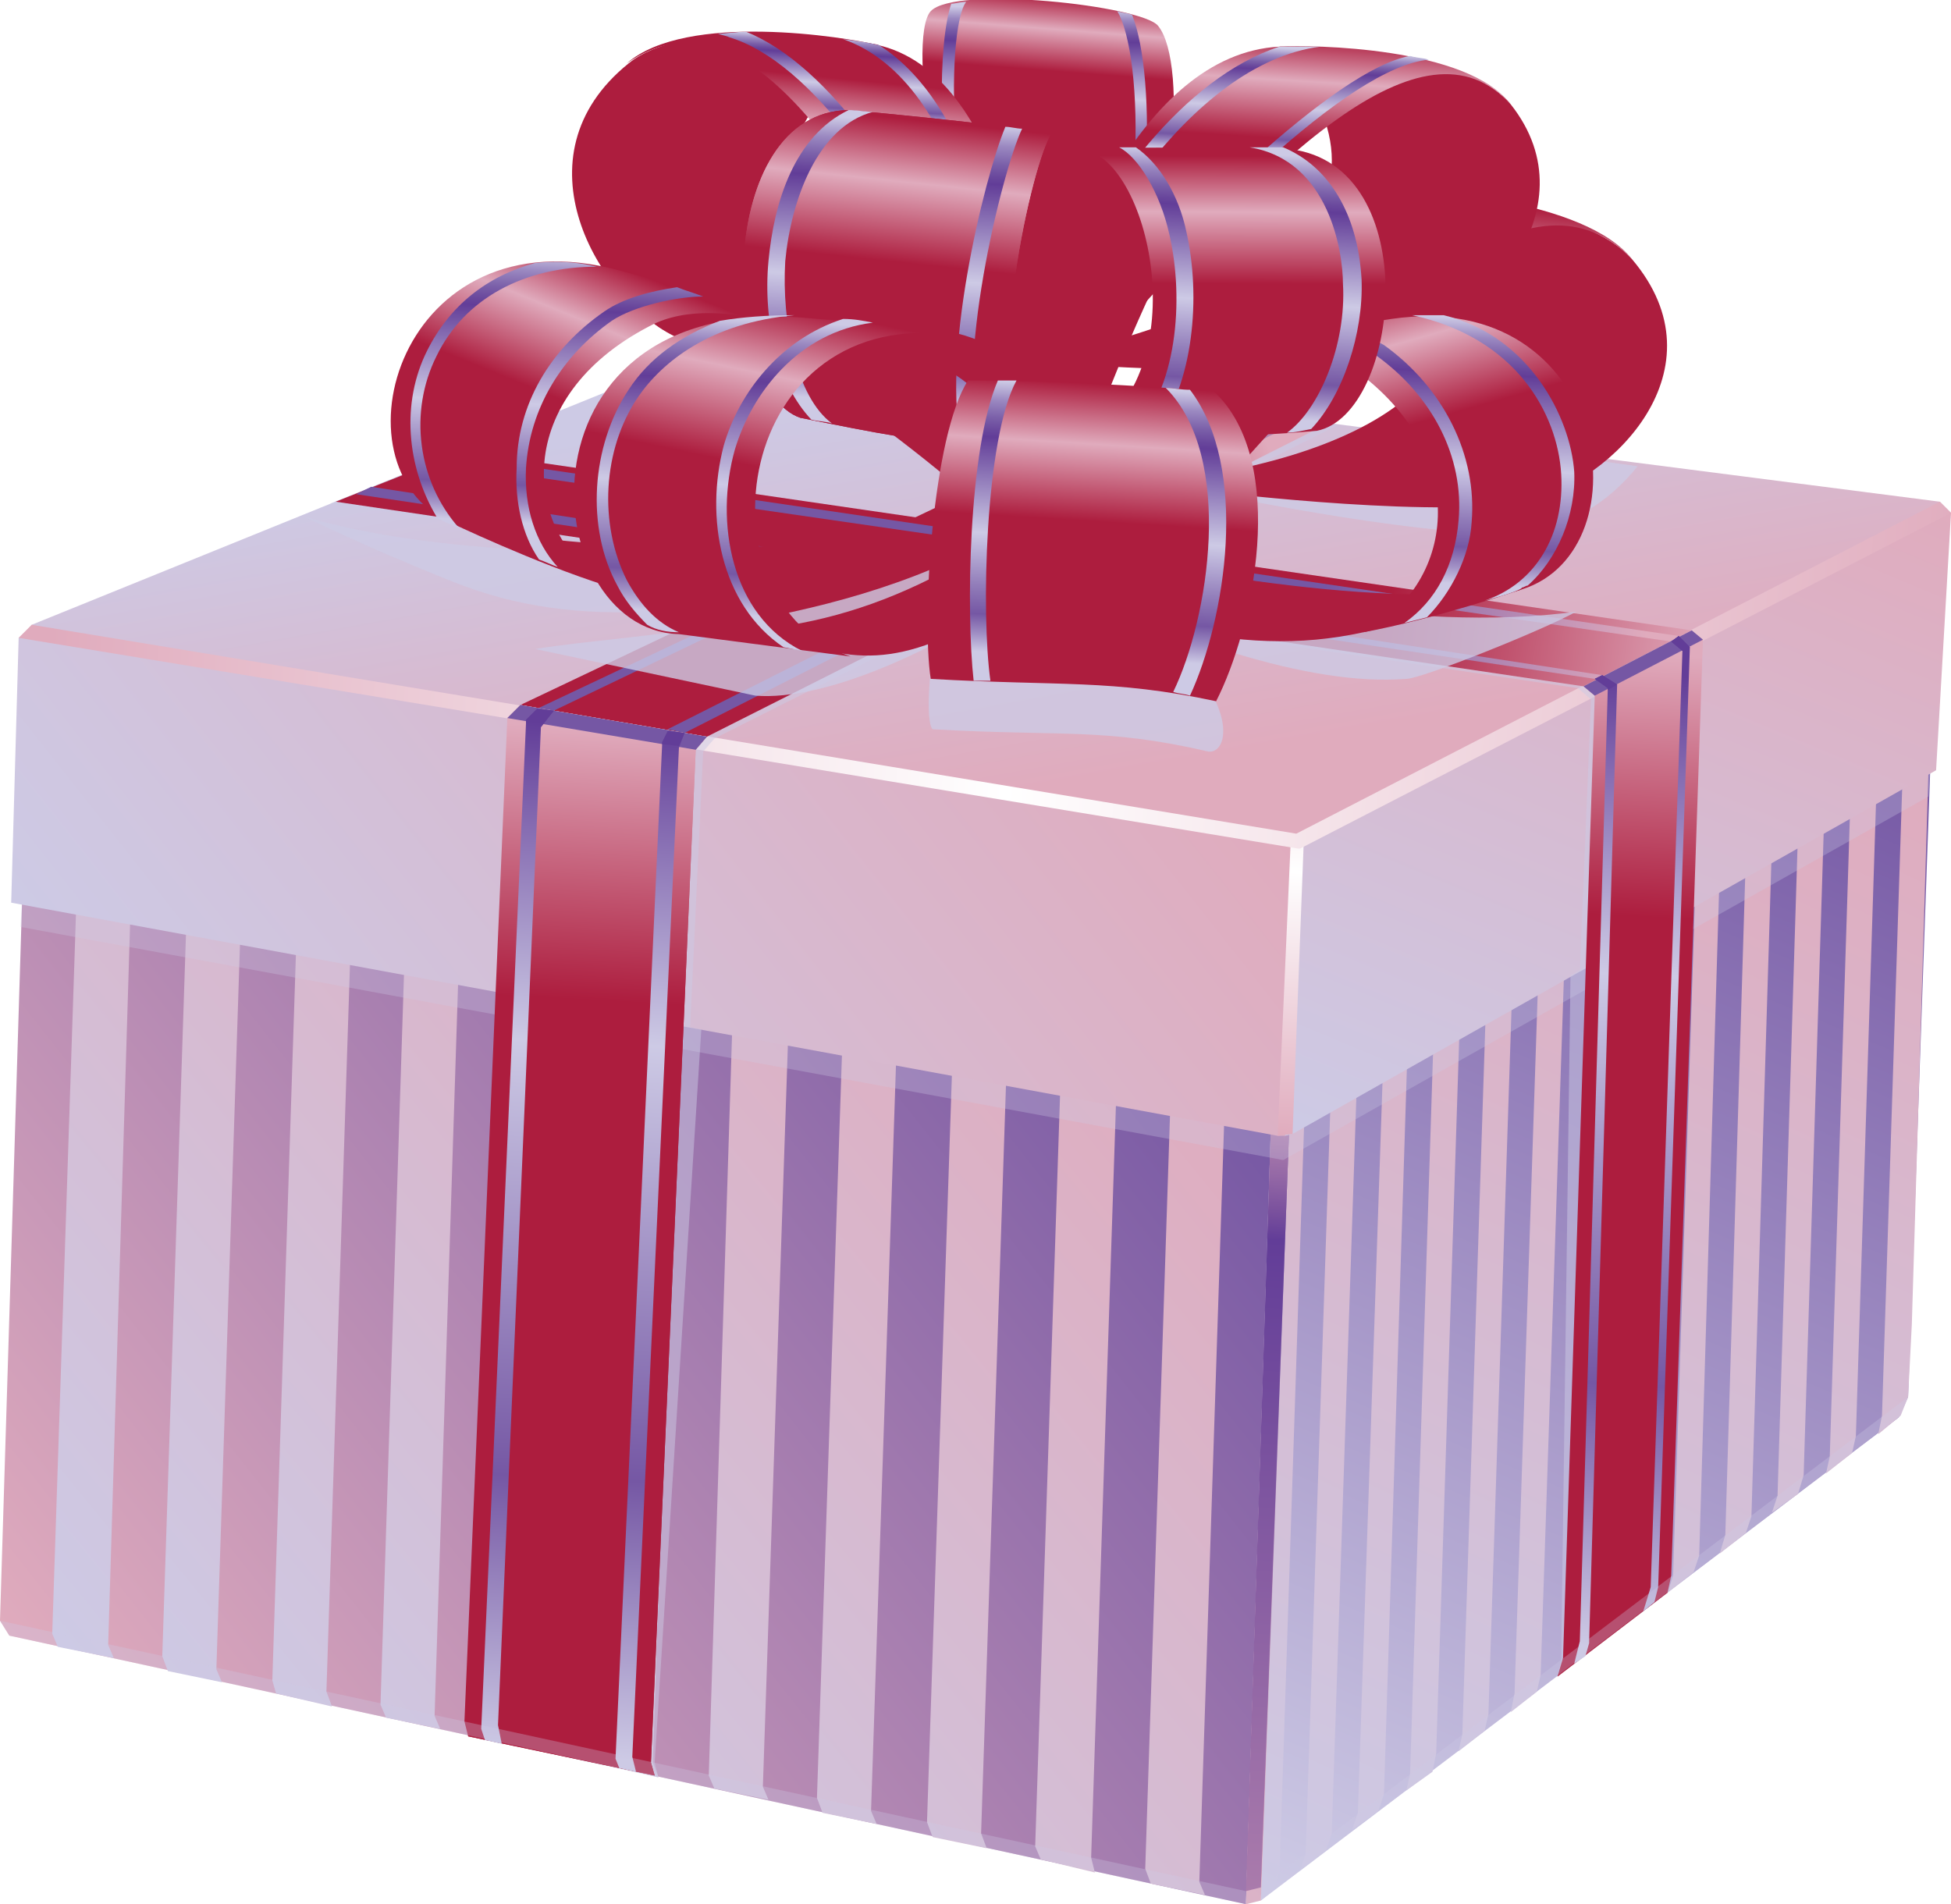 <?xml version="1.0" encoding="utf-8"?>
<!-- Generator: Adobe Illustrator 19.0.0, SVG Export Plug-In . SVG Version: 6.00 Build 0)  -->
<svg version="1.1" id="Layer_1" xmlns="http://www.w3.org/2000/svg" xmlns:xlink="http://www.w3.org/1999/xlink" x="0px" y="0px"
	 viewBox="0 0 104.6 102.1" style="enable-background:new 0 0 104.6 102.1;" xml:space="preserve" preserveAspectRatio="none">
<style type="text/css">
	.st0{fill:url(#SVGID_1_);}
	.st1{fill:url(#SVGID_2_);}
	.st2{fill:url(#SVGID_3_);}
	.st3{fill:url(#SVGID_4_);}
	.st4{fill:url(#SVGID_5_);}
	.st5{fill:url(#SVGID_6_);}
	.st6{fill:url(#SVGID_7_);}
	.st7{fill:url(#SVGID_8_);}
	.st8{fill:url(#SVGID_9_);}
	.st9{fill:url(#SVGID_10_);}
	.st10{fill:url(#SVGID_11_);}
	.st11{fill:url(#SVGID_12_);}
	.st12{fill:url(#SVGID_13_);}
	.st13{fill:url(#SVGID_14_);}
	.st14{fill:url(#SVGID_15_);}
	.st15{fill:url(#SVGID_16_);}
	.st16{fill:url(#SVGID_17_);}
	.st17{enable-background:new    ;}
	.st18{fill:url(#SVGID_18_);}
	.st19{fill:url(#SVGID_19_);}
	.st20{fill:url(#SVGID_20_);}
	.st21{fill:url(#SVGID_21_);}
	.st22{fill:url(#SVGID_22_);}
	.st23{fill:url(#SVGID_23_);}
	.st24{fill:url(#SVGID_24_);}
	.st25{fill:url(#SVGID_25_);}
	.st26{fill:url(#SVGID_26_);}
	.st27{fill:url(#SVGID_27_);}
	.st28{fill:url(#SVGID_28_);}
	.st29{fill:url(#SVGID_29_);}
	.st30{fill:url(#SVGID_30_);}
	.st31{fill:url(#SVGID_31_);}
	.st32{opacity:0.3;fill:#CDCAE5;}
	.st33{fill:url(#SVGID_32_);}
	.st34{fill:url(#SVGID_33_);}
	.st35{fill:url(#SVGID_34_);}
	.st36{fill:url(#SVGID_35_);}
	.st37{fill:url(#SVGID_36_);}
	.st38{opacity:0.5;fill:#CDCAE5;}
	.st39{fill:url(#SVGID_37_);}
	.st40{fill:url(#SVGID_38_);}
	.st41{fill:url(#SVGID_39_);}
	.st42{fill:url(#SVGID_40_);}
	.st43{fill:url(#SVGID_41_);}
	.st44{fill:url(#SVGID_42_);}
	.st45{filter:url(#Adobe_OpacityMaskFilter);}
	.st46{filter:url(#Adobe_OpacityMaskFilter_1_);}
	.st47{mask:url(#SVGID_43_);fill:url(#SVGID_44_);}
	.st48{opacity:0.8;fill:url(#SVGID_45_);}
	.st49{fill:url(#SVGID_46_);}
	.st50{fill:url(#SVGID_47_);}
	.st51{fill:url(#SVGID_48_);}
	.st52{fill:url(#SVGID_49_);}
	.st53{fill:url(#SVGID_50_);}
	.st54{fill:url(#SVGID_51_);}
	.st55{fill:url(#SVGID_52_);}
	.st56{fill:url(#SVGID_53_);}
	.st57{fill:url(#SVGID_54_);}
	.st58{fill:url(#SVGID_55_);}
	.st59{fill:url(#SVGID_56_);}
	.st60{filter:url(#Adobe_OpacityMaskFilter_2_);}
	.st61{filter:url(#Adobe_OpacityMaskFilter_3_);}
	.st62{mask:url(#SVGID_57_);fill:url(#SVGID_58_);}
	.st63{opacity:0.8;fill:url(#SVGID_59_);}
	.st64{fill:url(#SVGID_60_);}
	.st65{fill:url(#SVGID_61_);}
	.st66{fill:url(#SVGID_62_);}
	.st67{fill:url(#SVGID_63_);}
	.st68{fill:url(#SVGID_64_);}
	.st69{filter:url(#Adobe_OpacityMaskFilter_4_);}
	.st70{filter:url(#Adobe_OpacityMaskFilter_5_);}
	.st71{mask:url(#SVGID_65_);fill:url(#SVGID_66_);}
	.st72{opacity:0.8;fill:url(#SVGID_67_);}
	.st73{fill:url(#SVGID_68_);}
	.st74{fill:url(#SVGID_69_);}
	.st75{fill:url(#SVGID_70_);}
	.st76{fill:url(#SVGID_71_);}
	.st77{fill:url(#SVGID_72_);}
	.st78{fill:url(#SVGID_73_);}
	.st79{fill:url(#SVGID_74_);}
	.st80{fill:url(#SVGID_75_);}
	.st81{fill:url(#SVGID_76_);}
	.st82{fill:url(#SVGID_77_);}
	.st83{fill:url(#SVGID_78_);}
	.st84{fill:url(#SVGID_79_);}
	.st85{fill:url(#SVGID_80_);}
	.st86{filter:url(#Adobe_OpacityMaskFilter_6_);}
	.st87{filter:url(#Adobe_OpacityMaskFilter_7_);}
	.st88{mask:url(#SVGID_81_);fill:url(#SVGID_82_);}
	.st89{opacity:0.8;fill:url(#SVGID_83_);}
	.st90{fill:url(#SVGID_84_);}
	.st91{fill:url(#SVGID_85_);}
	.st92{fill:url(#SVGID_86_);}
	.st93{fill:#7557A4;}
	.st94{opacity:0.5;}
	.st95{filter:url(#Adobe_OpacityMaskFilter_8_);}
	.st96{filter:url(#Adobe_OpacityMaskFilter_9_);}
	.st97{mask:url(#SVGID_87_);fill:url(#SVGID_88_);}
	.st98{opacity:0.8;fill:url(#SVGID_89_);}
	.st99{fill:url(#SVGID_90_);}
	.st100{fill:url(#SVGID_91_);}
	.st101{fill:url(#SVGID_92_);}
	.st102{fill:url(#SVGID_93_);}
	.st103{fill:url(#SVGID_94_);}
	.st104{fill:url(#SVGID_95_);}
	.st105{fill:url(#SVGID_96_);}
	.st106{fill:url(#SVGID_97_);}
	.st107{fill:url(#SVGID_98_);}
	.st108{fill:url(#SVGID_99_);}
	.st109{fill:url(#SVGID_100_);}
	.st110{fill:url(#SVGID_101_);}
	.st111{fill:#623D98;}
</style>
<g>
	<g>
		
			<linearGradient id="SVGID_1_" gradientUnits="userSpaceOnUse" x1="-3441.234" y1="393.093" x2="-3464.474" y2="327.479" gradientTransform="matrix(-0.999 -5.490000e-002 -5.490000e-002 0.999 -3343.849 -478.678)">
			<stop  offset="0" style="stop-color:#CDCAE5"/>
			<stop  offset="1" style="stop-color:#7557A4"/>
		</linearGradient>
		<polygon class="st0" points="103.5,40.9 102.3,74.9 101.8,76 67.6,101.9 69.2,58.2 		"/>
		<g>
			
				<linearGradient id="SVGID_2_" gradientUnits="userSpaceOnUse" x1="-3448.832" y1="386.609" x2="-3470.336" y2="332.31" gradientTransform="matrix(-0.999 -5.490000e-002 -5.490000e-002 0.999 -3343.849 -478.678)">
				<stop  offset="0" style="stop-color:#CDCAE5"/>
				<stop  offset="1" style="stop-color:#E0ABBD"/>
			</linearGradient>
			<polygon class="st1" points="92.5,82.3 93.6,45.9 95,45.2 93.9,81.3 93.9,81.3 93.9,81.3 93.9,81.3 93.9,81.3 93.6,82.2 
				92.2,83.3 92.5,82.3 			"/>
			
				<linearGradient id="SVGID_3_" gradientUnits="userSpaceOnUse" x1="-3444.613" y1="387.477" x2="-3466.395" y2="332.475" gradientTransform="matrix(-0.999 -5.490000e-002 -5.490000e-002 0.999 -3343.849 -478.678)">
				<stop  offset="0" style="stop-color:#CDCAE5"/>
				<stop  offset="1" style="stop-color:#E0ABBD"/>
			</linearGradient>
			<polygon class="st2" points="88.1,48.7 89.5,48 88.3,85.5 88,86.4 86.6,87.5 86.9,86.6 			"/>
			
				<linearGradient id="SVGID_4_" gradientUnits="userSpaceOnUse" x1="-3446.718" y1="387.057" x2="-3468.363" y2="332.401" gradientTransform="matrix(-0.999 -5.490000e-002 -5.490000e-002 0.999 -3343.849 -478.678)">
				<stop  offset="0" style="stop-color:#CDCAE5"/>
				<stop  offset="1" style="stop-color:#E0ABBD"/>
			</linearGradient>
			<polygon class="st3" points="89.7,84.5 90.9,47.3 92.2,46.6 91.1,83.4 91.1,83.4 91.1,83.4 90.8,84.3 89.4,85.4 89.7,84.5 			"/>
			
				<linearGradient id="SVGID_5_" gradientUnits="userSpaceOnUse" x1="-3442.52" y1="387.871" x2="-3464.436" y2="332.533" gradientTransform="matrix(-0.999 -5.490000e-002 -5.490000e-002 0.999 -3343.849 -478.678)">
				<stop  offset="0" style="stop-color:#CDCAE5"/>
				<stop  offset="1" style="stop-color:#E0ABBD"/>
			</linearGradient>
			<path class="st4" d="M84,88.7c0.2-5.1,1.2-38.6,1.2-38.6l1.4-0.7l-1.2,38.2l0,0l0,0l-0.3,0.9l-1.4,1.1L84,88.7L84,88.7z"/>
			
				<linearGradient id="SVGID_6_" gradientUnits="userSpaceOnUse" x1="-3453.096" y1="385.629" x2="-3474.307" y2="332.07" gradientTransform="matrix(-0.999 -5.490000e-002 -5.490000e-002 0.999 -3343.849 -478.678)">
				<stop  offset="0" style="stop-color:#CDCAE5"/>
				<stop  offset="1" style="stop-color:#E0ABBD"/>
			</linearGradient>
			<polygon class="st5" points="99.2,43.1 100.6,42.4 99.5,77 99.5,77 99.3,77.9 97.9,79 98.1,78.1 			"/>
			
				<linearGradient id="SVGID_7_" gradientUnits="userSpaceOnUse" x1="-3450.959" y1="386.134" x2="-3472.318" y2="332.2" gradientTransform="matrix(-0.999 -5.490000e-002 -5.490000e-002 0.999 -3343.849 -478.678)">
				<stop  offset="0" style="stop-color:#CDCAE5"/>
				<stop  offset="1" style="stop-color:#E0ABBD"/>
			</linearGradient>
			<polygon class="st6" points="96.4,44.5 97.8,43.8 96.7,79.1 96.7,79.2 96.7,79.1 96.4,80.1 95,81.1 95.3,80.2 			"/>
			
				<linearGradient id="SVGID_8_" gradientUnits="userSpaceOnUse" x1="-3432.189" y1="389.493" x2="-3454.731" y2="332.571" gradientTransform="matrix(-0.999 -5.490000e-002 -5.490000e-002 0.999 -3343.849 -478.678)">
				<stop  offset="0" style="stop-color:#CDCAE5"/>
				<stop  offset="1" style="stop-color:#E0ABBD"/>
			</linearGradient>
			<polygon class="st7" points="71.4,57.1 72.8,56.4 71.4,98.3 71.4,98.3 71.4,98.3 71.1,99.2 69.7,100.3 70,99.4 			"/>
			
				<linearGradient id="SVGID_9_" gradientUnits="userSpaceOnUse" x1="-3440.436" y1="388.24" x2="-3462.482" y2="332.572" gradientTransform="matrix(-0.999 -5.490000e-002 -5.490000e-002 0.999 -3343.849 -478.678)">
				<stop  offset="0" style="stop-color:#CDCAE5"/>
				<stop  offset="1" style="stop-color:#E0ABBD"/>
			</linearGradient>
			<polygon class="st8" points="81.2,90.8 82.5,51.5 83.9,50.8 82.6,89.8 82.6,89.8 82.4,90.7 81,91.8 81.2,90.8 			"/>
			
				<linearGradient id="SVGID_10_" gradientUnits="userSpaceOnUse" x1="-3434.237" y1="389.213" x2="-3456.659" y2="332.594" gradientTransform="matrix(-0.999 -5.490000e-002 -5.490000e-002 0.999 -3343.849 -478.678)">
				<stop  offset="0" style="stop-color:#CDCAE5"/>
				<stop  offset="1" style="stop-color:#E0ABBD"/>
			</linearGradient>
			<polygon class="st9" points="74.2,55.7 75.5,55 74.2,96.2 74.2,96.2 74.2,96.2 73.9,97.1 72.5,98.1 72.8,97.2 			"/>
			
				<linearGradient id="SVGID_11_" gradientUnits="userSpaceOnUse" x1="-3455.199" y1="385.079" x2="-3476.259" y2="331.901" gradientTransform="matrix(-0.999 -5.490000e-002 -5.490000e-002 0.999 -3343.849 -478.678)">
				<stop  offset="0" style="stop-color:#CDCAE5"/>
				<stop  offset="1" style="stop-color:#E0ABBD"/>
			</linearGradient>
			<polygon class="st10" points="100.9,75.9 102,41.7 103.4,41 102.5,71 102.3,74.9 102.3,74.9 101.9,75.9 100.7,76.9 100.9,75.9 
							"/>
			
				<linearGradient id="SVGID_12_" gradientUnits="userSpaceOnUse" x1="-3430.488" y1="389.439" x2="-3452.921" y2="332.796" gradientTransform="matrix(-0.999 -5.490000e-002 -5.490000e-002 0.999 -3343.849 -478.678)">
				<stop  offset="0" style="stop-color:#CDCAE5"/>
				<stop  offset="1" style="stop-color:#E0ABBD"/>
			</linearGradient>
			<polygon class="st11" points="69.2,58.2 70,57.8 68.6,100.4 68.6,100.4 68.3,101.3 67.6,101.9 			"/>
			
				<linearGradient id="SVGID_13_" gradientUnits="userSpaceOnUse" x1="-3438.361" y1="388.588" x2="-3460.536" y2="332.595" gradientTransform="matrix(-0.999 -5.490000e-002 -5.490000e-002 0.999 -3343.849 -478.678)">
				<stop  offset="0" style="stop-color:#CDCAE5"/>
				<stop  offset="1" style="stop-color:#E0ABBD"/>
			</linearGradient>
			<polygon class="st12" points="78.4,93 79.7,52.9 81.1,52.2 79.8,91.9 79.8,91.9 79.8,91.9 79.6,92.8 78.2,93.9 78.4,93 			"/>
			
				<linearGradient id="SVGID_14_" gradientUnits="userSpaceOnUse" x1="-3436.295" y1="388.911" x2="-3458.595" y2="332.602" gradientTransform="matrix(-0.999 -5.490000e-002 -5.490000e-002 0.999 -3343.849 -478.678)">
				<stop  offset="0" style="stop-color:#CDCAE5"/>
				<stop  offset="1" style="stop-color:#E0ABBD"/>
			</linearGradient>
			<polygon class="st13" points="76.9,54.3 78.3,53.6 77,94 77,94.1 77,94 76.8,95 75.4,96 75.6,95.1 			"/>
		</g>
		
			<linearGradient id="SVGID_15_" gradientUnits="userSpaceOnUse" x1="-3421.227" y1="303.903" x2="-3421.52" y2="291.043" gradientTransform="matrix(-0.999 -5.490000e-002 -5.490000e-002 0.999 -3343.849 -478.678)">
			<stop  offset="0.551" style="stop-color:#AD1D3E"/>
			<stop  offset="0.686" style="stop-color:#AD1D3E"/>
			<stop  offset="0.86" style="stop-color:#E0ABBD"/>
			<stop  offset="1" style="stop-color:#AD1D3E"/>
		</linearGradient>
		<path class="st14" d="M58.8,22.2c4.4-9.2,4.9-18.8,3.3-20.8c-0.8-1.1-10.9-2.2-12.2-0.8c-1.3,1.4,0.2,13.3,5.2,21.5L58.8,22.2z"/>
		
			<linearGradient id="SVGID_16_" gradientUnits="userSpaceOnUse" x1="-3425.223" y1="301.048" x2="-3424.812" y2="291.444" gradientTransform="matrix(-0.999 -5.490000e-002 -5.490000e-002 0.999 -3343.849 -478.678)">
			<stop  offset="0" style="stop-color:#CDCAE5"/>
			<stop  offset="9.223300e-002" style="stop-color:#CDCAE5"/>
			<stop  offset="0.15" style="stop-color:#A190C5"/>
			<stop  offset="0.218" style="stop-color:#7557A4"/>
			<stop  offset="0.312" style="stop-color:#917CB9"/>
			<stop  offset="0.433" style="stop-color:#BAB1D8"/>
			<stop  offset="0.49" style="stop-color:#CDCAE5"/>
			<stop  offset="0.811" style="stop-color:#623D98"/>
			<stop  offset="0.833" style="stop-color:#69479C"/>
			<stop  offset="0.876" style="stop-color:#7B60A9"/>
			<stop  offset="0.935" style="stop-color:#9B89C1"/>
			<stop  offset="1" style="stop-color:#CDCAE5"/>
		</linearGradient>
		<path class="st15" d="M57.7,22.2c4-8.7,3.6-19.3,2.2-21.6c0.3,0.1,0.6,0.1,0.8,0.2c1.3,3.3,1.3,13.3-2.3,21.4L57.7,22.2z"/>
		
			<linearGradient id="SVGID_17_" gradientUnits="userSpaceOnUse" x1="-3418.086" y1="301.353" x2="-3417.675" y2="291.749" gradientTransform="matrix(-0.999 -5.490000e-002 -5.490000e-002 0.999 -3343.849 -478.678)">
			<stop  offset="0" style="stop-color:#CDCAE5"/>
			<stop  offset="9.223300e-002" style="stop-color:#CDCAE5"/>
			<stop  offset="0.15" style="stop-color:#A190C5"/>
			<stop  offset="0.218" style="stop-color:#7557A4"/>
			<stop  offset="0.312" style="stop-color:#917CB9"/>
			<stop  offset="0.433" style="stop-color:#BAB1D8"/>
			<stop  offset="0.49" style="stop-color:#CDCAE5"/>
			<stop  offset="0.811" style="stop-color:#623D98"/>
			<stop  offset="0.833" style="stop-color:#69479C"/>
			<stop  offset="0.876" style="stop-color:#7B60A9"/>
			<stop  offset="0.935" style="stop-color:#9B89C1"/>
			<stop  offset="1" style="stop-color:#CDCAE5"/>
		</linearGradient>
		<path class="st16" d="M54.6,21.1c-1.3-2.2-2.3-4.7-3.1-7.1C50.2,8.1,50.3,2.3,51,0.2c0.2,0,0.5-0.1,0.8-0.1
			C50.7,1.5,50.6,13,54.6,21.1z"/>
		<g>
			<g class="st17">
				
					<linearGradient id="SVGID_18_" gradientUnits="userSpaceOnUse" x1="-3376.554" y1="390.788" x2="-3429.72" y2="343.868" gradientTransform="matrix(-0.999 -5.490000e-002 -5.490000e-002 0.999 -3343.849 -478.678)">
					<stop  offset="0" style="stop-color:#E0ABBD"/>
					<stop  offset="1" style="stop-color:#7557A4"/>
				</linearGradient>
				<polygon class="st18" points="68.2,58.5 66.8,102.1 0.5,87.7 0,86.9 1.2,47.8 				"/>
				
					<linearGradient id="SVGID_19_" gradientUnits="userSpaceOnUse" x1="-3426.046" y1="380.605" x2="-3447.703" y2="361.493" gradientTransform="matrix(-0.999 -5.490000e-002 -5.490000e-002 0.999 -3343.849 -478.678)">
					<stop  offset="0" style="stop-color:#E0ABBD"/>
					<stop  offset="1" style="stop-color:#7557A4"/>
				</linearGradient>
				<polygon class="st19" points="69.2,58.2 67.6,101.9 66.8,102.1 68.2,58.5 				"/>
			</g>
		</g>
		<g>
			
				<linearGradient id="SVGID_20_" gradientUnits="userSpaceOnUse" x1="-3375.309" y1="379.815" x2="-3415.044" y2="343.554" gradientTransform="matrix(-0.999 -5.490000e-002 -5.490000e-002 0.999 -3343.849 -478.678)">
				<stop  offset="0" style="stop-color:#CDCAE5"/>
				<stop  offset="1" style="stop-color:#E0ABBD"/>
			</linearGradient>
			<polygon class="st20" points="23.3,92 23.6,92.7 20.7,92.1 20.4,91.4 21.7,51 24.6,51.5 			"/>
			
				<linearGradient id="SVGID_21_" gradientUnits="userSpaceOnUse" x1="-3379.461" y1="382.185" x2="-3419.319" y2="345.813" gradientTransform="matrix(-0.999 -5.490000e-002 -5.490000e-002 0.999 -3343.849 -478.678)">
				<stop  offset="0" style="stop-color:#CDCAE5"/>
				<stop  offset="1" style="stop-color:#E0ABBD"/>
			</linearGradient>
			<polygon class="st21" points="29.2,93.3 29.5,94 26.5,93.4 26.3,92.6 27.6,52 30.5,52.4 			"/>
			
				<linearGradient id="SVGID_22_" gradientUnits="userSpaceOnUse" x1="-3366.96" y1="375.077" x2="-3406.441" y2="339.049" gradientTransform="matrix(-0.999 -5.490000e-002 -5.490000e-002 0.999 -3343.849 -478.678)">
				<stop  offset="0" style="stop-color:#CDCAE5"/>
				<stop  offset="1" style="stop-color:#E0ABBD"/>
			</linearGradient>
			<polygon class="st22" points="11.6,89.5 11.9,90.2 9,89.6 8.7,88.8 10,49.2 12.9,49.6 			"/>
			
				<linearGradient id="SVGID_23_" gradientUnits="userSpaceOnUse" x1="-3383.608" y1="384.577" x2="-3423.592" y2="348.09" gradientTransform="matrix(-0.999 -5.490000e-002 -5.490000e-002 0.999 -3343.849 -478.678)">
				<stop  offset="0" style="stop-color:#CDCAE5"/>
				<stop  offset="1" style="stop-color:#E0ABBD"/>
			</linearGradient>
			<polygon class="st23" points="35,94.5 35.3,95.3 32.4,94.6 32.1,93.9 33.5,52.9 36.4,53.4 			"/>
			
				<linearGradient id="SVGID_24_" gradientUnits="userSpaceOnUse" x1="-3362.773" y1="372.724" x2="-3402.123" y2="336.816" gradientTransform="matrix(-0.999 -5.490000e-002 -5.490000e-002 0.999 -3343.849 -478.678)">
				<stop  offset="0" style="stop-color:#CDCAE5"/>
				<stop  offset="1" style="stop-color:#E0ABBD"/>
			</linearGradient>
			<polygon class="st24" points="2.8,87.6 4.1,48.2 7,48.7 5.8,88.2 6.1,88.9 3.1,88.3 			"/>
			
				<linearGradient id="SVGID_25_" gradientUnits="userSpaceOnUse" x1="-3371.14" y1="377.442" x2="-3410.749" y2="341.297" gradientTransform="matrix(-0.999 -5.490000e-002 -5.490000e-002 0.999 -3343.849 -478.678)">
				<stop  offset="0" style="stop-color:#CDCAE5"/>
				<stop  offset="1" style="stop-color:#E0ABBD"/>
			</linearGradient>
			<polygon class="st25" points="17.5,90.7 17.8,91.5 14.8,90.8 14.6,90.1 15.9,50.1 18.8,50.6 			"/>
			
				<linearGradient id="SVGID_26_" gradientUnits="userSpaceOnUse" x1="-3404.202" y1="396.678" x2="-3444.796" y2="359.635" gradientTransform="matrix(-0.999 -5.490000e-002 -5.490000e-002 0.999 -3343.849 -478.678)">
				<stop  offset="0" style="stop-color:#CDCAE5"/>
				<stop  offset="1" style="stop-color:#E0ABBD"/>
			</linearGradient>
			<polygon class="st26" points="64.3,100.9 64.6,101.6 61.7,101 61.4,100.2 62.8,57.6 65.7,58.1 			"/>
			
				<linearGradient id="SVGID_27_" gradientUnits="userSpaceOnUse" x1="-3400.103" y1="394.242" x2="-3440.578" y2="357.308" gradientTransform="matrix(-0.999 -5.490000e-002 -5.490000e-002 0.999 -3343.849 -478.678)">
				<stop  offset="0" style="stop-color:#CDCAE5"/>
				<stop  offset="1" style="stop-color:#E0ABBD"/>
			</linearGradient>
			<polygon class="st27" points="58.5,99.6 58.7,100.4 55.8,99.7 55.5,99 56.9,56.7 59.9,57.1 			"/>
			
				<linearGradient id="SVGID_28_" gradientUnits="userSpaceOnUse" x1="-3387.75" y1="386.987" x2="-3427.859" y2="350.385" gradientTransform="matrix(-0.999 -5.490000e-002 -5.490000e-002 0.999 -3343.849 -478.678)">
				<stop  offset="0" style="stop-color:#CDCAE5"/>
				<stop  offset="1" style="stop-color:#E0ABBD"/>
			</linearGradient>
			<polygon class="st28" points="40.9,95.8 41.2,96.5 38.3,95.9 38,95.2 39.3,53.8 42.3,54.3 			"/>
			
				<linearGradient id="SVGID_29_" gradientUnits="userSpaceOnUse" x1="-3395.994" y1="391.814" x2="-3436.348" y2="354.99" gradientTransform="matrix(-0.999 -5.490000e-002 -5.490000e-002 0.999 -3343.849 -478.678)">
				<stop  offset="0" style="stop-color:#CDCAE5"/>
				<stop  offset="1" style="stop-color:#E0ABBD"/>
			</linearGradient>
			<polygon class="st29" points="52.6,98.3 52.9,99.1 50,98.5 49.7,97.7 51.1,55.7 54,56.2 			"/>
			
				<linearGradient id="SVGID_30_" gradientUnits="userSpaceOnUse" x1="-3391.876" y1="389.397" x2="-3432.11" y2="352.682" gradientTransform="matrix(-0.999 -5.490000e-002 -5.490000e-002 0.999 -3343.849 -478.678)">
				<stop  offset="0" style="stop-color:#CDCAE5"/>
				<stop  offset="1" style="stop-color:#E0ABBD"/>
			</linearGradient>
			<polygon class="st30" points="46.7,97.1 47,97.8 44.1,97.2 43.8,96.4 45.2,54.8 48.1,55.2 			"/>
		</g>
		
			<linearGradient id="SVGID_31_" gradientUnits="userSpaceOnUse" x1="-3437.259" y1="342.329" x2="-3437.259" y2="415.37" gradientTransform="matrix(-0.999 -5.490000e-002 -5.490000e-002 0.999 -3343.849 -478.678)">
			<stop  offset="0" style="stop-color:#E0ABBD"/>
			<stop  offset="3.390071e-002" style="stop-color:#DCA8BC"/>
			<stop  offset="6.485555e-002" style="stop-color:#D39FB9"/>
			<stop  offset="9.468142e-002" style="stop-color:#C391B4"/>
			<stop  offset="0.124" style="stop-color:#AE7EAD"/>
			<stop  offset="0.152" style="stop-color:#9569A6"/>
			<stop  offset="0.18" style="stop-color:#79509D"/>
			<stop  offset="0.2" style="stop-color:#623D98"/>
			<stop  offset="0.686" style="stop-color:#AB7CAC"/>
			<stop  offset="1" style="stop-color:#E0ABBD"/>
		</linearGradient>
		<polygon class="st31" points="66.8,101.4 68.2,58.5 69.2,58.3 67.6,101.2 67.2,101.3 		"/>
		<polygon class="st32" points="68.8,62.2 1.1,49.7 1.2,47.8 69,58.6 		"/>
		<polygon class="st32" points="69,58.3 103.5,40.9 103.4,42.7 68.8,62.2 		"/>
		
			<linearGradient id="SVGID_32_" gradientUnits="userSpaceOnUse" x1="-3381.213" y1="358.724" x2="-3423.078" y2="321.778" gradientTransform="matrix(-0.999 -5.490000e-002 -5.490000e-002 0.999 -3343.849 -478.678)">
			<stop  offset="0" style="stop-color:#CDCAE5"/>
			<stop  offset="1" style="stop-color:#E0ABBD"/>
		</linearGradient>
		<polygon class="st33" points="1.4,33.9 1,34.2 0.6,48.4 68.5,60.9 68.9,60.9 69.6,45.1 		"/>
		
			<linearGradient id="SVGID_33_" gradientUnits="userSpaceOnUse" x1="-3446.309" y1="354.333" x2="-3461.129" y2="312.493" gradientTransform="matrix(-0.999 -5.490000e-002 -5.490000e-002 0.999 -3343.849 -478.678)">
			<stop  offset="0" style="stop-color:#CDCAE5"/>
			<stop  offset="1" style="stop-color:#E0ABBD"/>
		</linearGradient>
		<polygon class="st34" points="68.9,60.9 69.3,60.8 103.8,41.3 104.6,27.5 104.3,27.2 69.6,45.1 		"/>
		
			<linearGradient id="SVGID_34_" gradientUnits="userSpaceOnUse" x1="-3437.081" y1="322.955" x2="-3437.081" y2="351.428" gradientTransform="matrix(-0.999 -5.490000e-002 -5.490000e-002 0.999 -3343.849 -478.678)">
			<stop  offset="0" style="stop-color:#E0ABBD"/>
			<stop  offset="0.5" style="stop-color:#FFFFFF"/>
			<stop  offset="1" style="stop-color:#E0ABBD"/>
		</linearGradient>
		<polygon class="st35" points="69.3,60.8 69.9,45.1 69.2,45.1 68.5,60.9 		"/>
		<g>
			
				<linearGradient id="SVGID_35_" gradientUnits="userSpaceOnUse" x1="-3416.922" y1="311.126" x2="-3422.154" y2="333.264" gradientTransform="matrix(-0.999 -5.490000e-002 -5.490000e-002 0.999 -3343.849 -478.678)">
				<stop  offset="0" style="stop-color:#CDCAE5"/>
				<stop  offset="1" style="stop-color:#E0ABBD"/>
			</linearGradient>
			<polygon class="st36" points="1.4,33.9 69.6,45.1 104.3,27.2 104,26.9 38.7,18.5 1.7,33.5 			"/>
			
				<linearGradient id="SVGID_36_" gradientUnits="userSpaceOnUse" x1="-3471.024" y1="325.787" x2="-3367.946" y2="325.787" gradientTransform="matrix(-0.999 -5.490000e-002 -5.490000e-002 0.999 -3343.849 -478.678)">
				<stop  offset="0" style="stop-color:#E0ABBD"/>
				<stop  offset="0.5" style="stop-color:#FFFFFF"/>
				<stop  offset="1" style="stop-color:#E0ABBD"/>
			</linearGradient>
			<polygon class="st37" points="69.7,45.5 69.6,45.5 1,34.2 1.7,33.5 69.5,44.7 104,26.9 104.6,27.5 			"/>
		</g>
		<polygon class="st38" points="25.1,92.4 27.5,53.3 37.6,55.2 35.1,94.5 35.3,95.3 25.3,93.1 		"/>
		<polygon class="st38" points="37,55.1 27,53.2 27.7,38.6 37.7,40.3 		"/>
		<polygon class="st38" points="71.7,22.8 38.3,39.6 37.7,40.3 27.7,38.6 28.3,37.9 62.6,21.6 		"/>
		
			<linearGradient id="SVGID_37_" gradientUnits="userSpaceOnUse" x1="-3397.199" y1="332.131" x2="-3432.329" y2="314.039" gradientTransform="matrix(-0.999 -5.490000e-002 -5.490000e-002 0.999 -3343.849 -478.678)">
			<stop  offset="0" style="stop-color:#AD1D3E"/>
			<stop  offset="0.303" style="stop-color:#AD1D3E"/>
			<stop  offset="0.735" style="stop-color:#AD1D3E"/>
			<stop  offset="1" style="stop-color:#E0ABBD"/>
		</linearGradient>
		<polygon class="st39" points="71.2,22.7 37.9,39.5 27.9,37.8 62.2,21.5 		"/>
		
			<linearGradient id="SVGID_38_" gradientUnits="userSpaceOnUse" x1="-3436.032" y1="322.278" x2="-3402.959" y2="322.278" gradientTransform="matrix(-0.999 -5.490000e-002 -5.490000e-002 0.999 -3343.849 -478.678)">
			<stop  offset="0" style="stop-color:#E0ABBD"/>
			<stop  offset="0.27" style="stop-color:#7557A4"/>
			<stop  offset="1" style="stop-color:#7557A4"/>
		</linearGradient>
		<polygon class="st40" points="69.8,22.5 36.7,39.3 35.8,39.1 68.9,22.4 		"/>
		
			<linearGradient id="SVGID_39_" gradientUnits="userSpaceOnUse" x1="-3430.03" y1="321.678" x2="-3395.852" y2="321.678" gradientTransform="matrix(-0.999 -5.490000e-002 -5.490000e-002 0.999 -3343.849 -478.678)">
			<stop  offset="0" style="stop-color:#E0ABBD"/>
			<stop  offset="0.27" style="stop-color:#7557A4"/>
			<stop  offset="1" style="stop-color:#7557A4"/>
		</linearGradient>
		<polygon class="st41" points="63.3,21.7 63.9,21.7 29.7,38.1 29.5,38.1 28.8,38 		"/>
		<polygon class="st38" points="90,49 89.6,84.5 89.4,85.4 83.5,89.9 83.7,89 84.2,52.3 		"/>
		<polygon class="st38" points="90.5,48.8 84.7,52.1 85.3,37.5 91.1,34.5 		"/>
		<polygon class="st38" points="90.4,33.9 91.1,34.5 85.3,37.5 84.6,36.9 17.7,27 24.5,24.3 		"/>
		
			<linearGradient id="SVGID_40_" gradientUnits="userSpaceOnUse" x1="-3390.885" y1="318.973" x2="-3456.898" y2="324.998" gradientTransform="matrix(-0.999 -5.490000e-002 -5.490000e-002 0.999 -3343.849 -478.678)">
			<stop  offset="0" style="stop-color:#AD1D3E"/>
			<stop  offset="0.303" style="stop-color:#AD1D3E"/>
			<stop  offset="0.735" style="stop-color:#AD1D3E"/>
			<stop  offset="1" style="stop-color:#E0ABBD"/>
		</linearGradient>
		<polygon class="st42" points="24.8,24.2 90.7,33.8 84.9,36.8 18,26.9 		"/>
		
			<linearGradient id="SVGID_41_" gradientUnits="userSpaceOnUse" x1="-3453.035" y1="326.647" x2="-3388.916" y2="319.329" gradientTransform="matrix(-0.999 -5.490000e-002 -5.490000e-002 0.999 -3343.849 -478.678)">
			<stop  offset="0" style="stop-color:#E0ABBD"/>
			<stop  offset="0.27" style="stop-color:#7557A4"/>
			<stop  offset="1" style="stop-color:#7557A4"/>
		</linearGradient>
		<polygon class="st43" points="85.5,36.4 19.1,26.5 19.9,26.1 85.9,36.2 		"/>
		
			<linearGradient id="SVGID_42_" gradientUnits="userSpaceOnUse" x1="-3453.319" y1="324.111" x2="-3389.201" y2="316.793" gradientTransform="matrix(-0.999 -5.490000e-002 -5.490000e-002 0.999 -3343.849 -478.678)">
			<stop  offset="0" style="stop-color:#E0ABBD"/>
			<stop  offset="0.27" style="stop-color:#7557A4"/>
			<stop  offset="1" style="stop-color:#7557A4"/>
		</linearGradient>
		<polygon class="st44" points="24.1,24.4 90,34.1 89.6,34.4 23.3,24.8 		"/>
		<g>
			<defs>
				<filter id="Adobe_OpacityMaskFilter" filterUnits="userSpaceOnUse" x="62.2" y="23.2" width="25.7" height="5.3">
					<feFlood  style="flood-color:white;flood-opacity:1" result="back"/>
					<feBlend  in="SourceGraphic" in2="back" mode="normal"/>
				</filter>
			</defs>
			<mask maskUnits="userSpaceOnUse" x="62.2" y="23.2" width="25.7" height="5.3" id="SVGID_43_">
				<g class="st45">
					<defs>
						<filter id="Adobe_OpacityMaskFilter_1_" filterUnits="userSpaceOnUse" x="62.2" y="23" width="26" height="5.6">
							<feFlood  style="flood-color:white;flood-opacity:1" result="back"/>
							<feBlend  in="SourceGraphic" in2="back" mode="normal"/>
						</filter>
					</defs>
					<mask maskUnits="userSpaceOnUse" x="62.2" y="23" width="26" height="5.6" id="SVGID_43_">
						<g class="st46">
						</g>
					</mask>
					
						<linearGradient id="SVGID_44_" gradientUnits="userSpaceOnUse" x1="-3439.065" y1="316.558" x2="-3447.769" y2="315.389" gradientTransform="matrix(-0.999 -5.490000e-002 -5.490000e-002 0.999 -3343.849 -478.678)">
						<stop  offset="0" style="stop-color:#FFFFFF"/>
						<stop  offset="0.611" style="stop-color:#646464"/>
						<stop  offset="1" style="stop-color:#000000"/>
					</linearGradient>
					<path class="st47" d="M62.2,25.6c4.9,0,9.5-0.8,12.6-2.5l13.4,1.9c-1.6,2-4.2,3.3-6.3,3.6c-4.4,0.6-16.7-2.1-16.7-2.1
						L62.2,25.6z"/>
				</g>
			</mask>
			
				<linearGradient id="SVGID_45_" gradientUnits="userSpaceOnUse" x1="-3438.943" y1="316.643" x2="-3447.536" y2="315.489" gradientTransform="matrix(-0.999 -5.490000e-002 -5.490000e-002 0.999 -3343.849 -478.678)">
				<stop  offset="0" style="stop-color:#CDCAE5"/>
				<stop  offset="1" style="stop-color:#CDCAE5"/>
			</linearGradient>
			<path class="st48" d="M62.2,25.6c4.9,0,9.6-0.6,12.6-2.4l13,1.8c-1.6,2-3.7,3.2-5.8,3.5c-4.4,0.6-16.8-2-16.8-2L62.2,25.6z"/>
			
				<linearGradient id="SVGID_46_" gradientUnits="userSpaceOnUse" x1="-3441.687" y1="316.739" x2="-3442.499" y2="300.903" gradientTransform="matrix(-0.999 -5.490000e-002 -5.490000e-002 0.999 -3343.849 -478.678)">
				<stop  offset="0" style="stop-color:#AD1D3E"/>
				<stop  offset="0.519" style="stop-color:#AD1D3E"/>
				<stop  offset="1" style="stop-color:#AD1D3E"/>
			</linearGradient>
			<path class="st49" d="M74.5,10.2c0,0,10.1,0.4,13,3.7c5,5.9-1.1,11.9-5.4,12.9c-4.3,1.1-16.8-0.4-16.8-0.4l-3.1-0.6
				C73.4,24.6,83.1,19.4,74.5,10.2z"/>
			
				<linearGradient id="SVGID_47_" gradientUnits="userSpaceOnUse" x1="-3440.49" y1="316.669" x2="-3441.306" y2="300.755" gradientTransform="matrix(-0.999 -5.490000e-002 -5.490000e-002 0.999 -3343.849 -478.678)">
				<stop  offset="0" style="stop-color:#AD1D3E"/>
				<stop  offset="0.27" style="stop-color:#AD1D3E"/>
				<stop  offset="0.519" style="stop-color:#AD1D3E"/>
				<stop  offset="0.789" style="stop-color:#E0ABBD"/>
				<stop  offset="1" style="stop-color:#AD1D3E"/>
			</linearGradient>
			<path class="st50" d="M65.2,26.4c9.2-10.5,17.1-17.9,22.3-12.5c-2.5-3.2-11.2-3.8-13-3.7c-7.8,0-11.3,11.2-12.4,15.7L65.2,26.4z"
				/>
		</g>
		<g>
			
				<linearGradient id="SVGID_48_" gradientUnits="userSpaceOnUse" x1="6456.301" y1="-124.635" x2="6455.485" y2="-140.552" gradientTransform="matrix(0.877 0.143 -0.17 1.048 -5641.409 -770.732)">
				<stop  offset="0" style="stop-color:#AD1D3E"/>
				<stop  offset="0.519" style="stop-color:#AD1D3E"/>
				<stop  offset="1" style="stop-color:#AD1D3E"/>
			</linearGradient>
			<path class="st51" d="M47.1,2.4c0,0-10-1.8-13.4,1c-6.2,5-1.6,12.6,2.4,14.6c4,2.1,16.5,3.3,16.5,3.3l3.1,0.1
				C45,17.7,36.6,10.1,47.1,2.4z"/>
			
				<linearGradient id="SVGID_49_" gradientUnits="userSpaceOnUse" x1="6457.337" y1="-130.248" x2="6456.755" y2="-141.595" gradientTransform="matrix(0.877 0.143 -0.17 1.048 -5641.41 -770.732)">
				<stop  offset="0" style="stop-color:#AD1D3E"/>
				<stop  offset="0.27" style="stop-color:#AD1D3E"/>
				<stop  offset="0.519" style="stop-color:#AD1D3E"/>
				<stop  offset="0.789" style="stop-color:#E0ABBD"/>
				<stop  offset="1" style="stop-color:#AD1D3E"/>
			</linearGradient>
			<path class="st52" d="M52.5,21.3C45.9,8.4,39.9-1,33.6,3.4c3.2-2.8,11.8-1.4,13.4-1c6.9,1.5,8.6,14.1,8.6,19L52.5,21.3z"/>
			
				<linearGradient id="SVGID_50_" gradientUnits="userSpaceOnUse" x1="-3412.1" y1="298.742" x2="-3412.1" y2="293.847" gradientTransform="matrix(-0.999 -5.490000e-002 -5.490000e-002 0.999 -3343.849 -478.678)">
				<stop  offset="0" style="stop-color:#CDCAE5"/>
				<stop  offset="9.223300e-002" style="stop-color:#CDCAE5"/>
				<stop  offset="0.15" style="stop-color:#A190C5"/>
				<stop  offset="0.218" style="stop-color:#7557A4"/>
				<stop  offset="0.312" style="stop-color:#917CB9"/>
				<stop  offset="0.433" style="stop-color:#BAB1D8"/>
				<stop  offset="0.49" style="stop-color:#CDCAE5"/>
				<stop  offset="0.811" style="stop-color:#623D98"/>
				<stop  offset="0.833" style="stop-color:#69479C"/>
				<stop  offset="0.876" style="stop-color:#7B60A9"/>
				<stop  offset="0.935" style="stop-color:#9B89C1"/>
				<stop  offset="1" style="stop-color:#CDCAE5"/>
			</linearGradient>
			<path class="st53" d="M54.4,21.4l-0.7,0C48.2,9.7,43.4,3.3,39.1,2c-0.2-0.1-0.4-0.1-0.6-0.2c0.5,0,1-0.1,1.5-0.1
				C44.4,3.5,48.9,9.6,54.4,21.4z"/>
			
				<linearGradient id="SVGID_51_" gradientUnits="userSpaceOnUse" x1="-3415.371" y1="298.744" x2="-3415.371" y2="293.85" gradientTransform="matrix(-0.999 -5.490000e-002 -5.490000e-002 0.999 -3343.849 -478.678)">
				<stop  offset="0" style="stop-color:#CDCAE5"/>
				<stop  offset="9.223300e-002" style="stop-color:#CDCAE5"/>
				<stop  offset="0.15" style="stop-color:#A190C5"/>
				<stop  offset="0.218" style="stop-color:#7557A4"/>
				<stop  offset="0.312" style="stop-color:#917CB9"/>
				<stop  offset="0.433" style="stop-color:#BAB1D8"/>
				<stop  offset="0.49" style="stop-color:#CDCAE5"/>
				<stop  offset="0.811" style="stop-color:#623D98"/>
				<stop  offset="0.833" style="stop-color:#69479C"/>
				<stop  offset="0.876" style="stop-color:#7B60A9"/>
				<stop  offset="0.935" style="stop-color:#9B89C1"/>
				<stop  offset="1" style="stop-color:#CDCAE5"/>
			</linearGradient>
			<path class="st54" d="M53.6,21.4c-0.1-5.3-1.8-17-8.4-19.3c0.8,0.1,1.5,0.2,1.8,0.3c0,0,0.1,0,0.1,0c5.4,3.4,7,13.1,7.1,18.9
				L53.6,21.4z"/>
		</g>
		<g>
			
				<linearGradient id="SVGID_52_" gradientUnits="userSpaceOnUse" x1="-4040.743" y1="515.737" x2="-4041.558" y2="499.837" gradientTransform="matrix(-0.865 -1.600000e-003 -0.115 1.019 -3367.363 -512.889)">
				<stop  offset="0" style="stop-color:#AD1D3E"/>
				<stop  offset="0.519" style="stop-color:#AD1D3E"/>
				<stop  offset="1" style="stop-color:#AD1D3E"/>
			</linearGradient>
			<path class="st55" d="M68.6,2.5c0,0,9.9-0.1,12.4,3.1c4.5,5.7-1.8,12.1-6.1,13.5c-4.3,1.3-16.4,0.5-16.4,0.5l-3-0.4
				C66.6,17.3,76.4,11.4,68.6,2.5z"/>
			
				<linearGradient id="SVGID_53_" gradientUnits="userSpaceOnUse" x1="-4039.696" y1="510.145" x2="-4040.274" y2="498.869" gradientTransform="matrix(-0.865 -1.600000e-003 -0.115 1.019 -3367.362 -512.889)">
				<stop  offset="0" style="stop-color:#AD1D3E"/>
				<stop  offset="0.27" style="stop-color:#AD1D3E"/>
				<stop  offset="0.519" style="stop-color:#AD1D3E"/>
				<stop  offset="0.789" style="stop-color:#E0ABBD"/>
				<stop  offset="1" style="stop-color:#AD1D3E"/>
			</linearGradient>
			<path class="st56" d="M58.5,19.5C68.2,8.4,76.3,0.4,81,5.6c-2.3-3.1-10.7-3.2-12.4-3.1c-7.6,0.4-11.7,12-13,16.7L58.5,19.5z"/>
			
				<linearGradient id="SVGID_54_" gradientUnits="userSpaceOnUse" x1="-3432.316" y1="299.421" x2="-3432.316" y2="293.157" gradientTransform="matrix(-0.999 -5.490000e-002 -5.490000e-002 0.999 -3343.849 -478.678)">
				<stop  offset="0" style="stop-color:#CDCAE5"/>
				<stop  offset="9.223300e-002" style="stop-color:#CDCAE5"/>
				<stop  offset="0.15" style="stop-color:#A190C5"/>
				<stop  offset="0.218" style="stop-color:#7557A4"/>
				<stop  offset="0.312" style="stop-color:#917CB9"/>
				<stop  offset="0.433" style="stop-color:#BAB1D8"/>
				<stop  offset="0.49" style="stop-color:#CDCAE5"/>
				<stop  offset="0.811" style="stop-color:#623D98"/>
				<stop  offset="0.833" style="stop-color:#69479C"/>
				<stop  offset="0.876" style="stop-color:#7B60A9"/>
				<stop  offset="0.935" style="stop-color:#9B89C1"/>
				<stop  offset="1" style="stop-color:#CDCAE5"/>
			</linearGradient>
			<path class="st57" d="M75.6,3c0.3,0.1,0.7,0.1,1,0.2c-4.3,0.4-12.5,8.7-19.1,16.2l-0.4-0.1l-0.4,0C63.2,12,71.6,3.7,75.6,3z"/>
			
				<linearGradient id="SVGID_55_" gradientUnits="userSpaceOnUse" x1="-3428.768" y1="299.418" x2="-3428.768" y2="293.154" gradientTransform="matrix(-0.999 -5.490000e-002 -5.490000e-002 0.999 -3343.849 -478.678)">
				<stop  offset="0" style="stop-color:#CDCAE5"/>
				<stop  offset="9.223300e-002" style="stop-color:#CDCAE5"/>
				<stop  offset="0.15" style="stop-color:#A190C5"/>
				<stop  offset="0.218" style="stop-color:#7557A4"/>
				<stop  offset="0.312" style="stop-color:#917CB9"/>
				<stop  offset="0.433" style="stop-color:#BAB1D8"/>
				<stop  offset="0.49" style="stop-color:#CDCAE5"/>
				<stop  offset="0.811" style="stop-color:#623D98"/>
				<stop  offset="0.833" style="stop-color:#69479C"/>
				<stop  offset="0.876" style="stop-color:#7B60A9"/>
				<stop  offset="0.935" style="stop-color:#9B89C1"/>
				<stop  offset="1" style="stop-color:#CDCAE5"/>
			</linearGradient>
			<path class="st58" d="M68.6,2.5c0.4,0,1.2,0,2.2,0c-7.1,0.9-13,11-14.9,16.7l-0.4-0.1c0.3-1,0.7-2.3,1.2-3.7
				C59.1,10.3,63.4,4.2,68.6,2.5z"/>
		</g>
		<g>
			
				<linearGradient id="SVGID_56_" gradientUnits="userSpaceOnUse" x1="5920.845" y1="573.204" x2="5930.099" y2="581.289" gradientTransform="matrix(1 3.800000e-003 -3.800000e-003 1 -5878.654 -578.405)">
				<stop  offset="0" style="stop-color:#AD1D3E"/>
				<stop  offset="0.519" style="stop-color:#AD1D3E"/>
				<stop  offset="1" style="stop-color:#AD1D3E"/>
			</linearGradient>
			<path class="st59" d="M41.1,17.1c6.2,3,12,8.6,16.3,12.3l-3-0.7c-6.3-5.6-13-10.5-21.1-14.2C37.8,16.2,38.7,16.6,41.1,17.1z"/>
			<defs>
				<filter id="Adobe_OpacityMaskFilter_2_" filterUnits="userSpaceOnUse" x="16.4" y="27.8" width="32.5" height="5.1">
					<feFlood  style="flood-color:white;flood-opacity:1" result="back"/>
					<feBlend  in="SourceGraphic" in2="back" mode="normal"/>
				</filter>
			</defs>
			<mask maskUnits="userSpaceOnUse" x="16.4" y="27.8" width="32.5" height="5.1" id="SVGID_57_">
				<g class="st60">
					<defs>
						<filter id="Adobe_OpacityMaskFilter_3_" filterUnits="userSpaceOnUse" x="15.8" y="27.6" width="33.1" height="5.3">
							<feFlood  style="flood-color:white;flood-opacity:1" result="back"/>
							<feBlend  in="SourceGraphic" in2="back" mode="normal"/>
						</filter>
					</defs>
					<mask maskUnits="userSpaceOnUse" x="15.8" y="27.6" width="33.1" height="5.3" id="SVGID_57_">
						<g class="st61">
						</g>
					</mask>
					
						<linearGradient id="SVGID_58_" gradientUnits="userSpaceOnUse" x1="-3392.459" y1="236.368" x2="-3385.961" y2="236.742" gradientTransform="matrix(-0.998 -6.680000e-002 -6.680000e-002 0.998 -3335.625 -432.16)">
						<stop  offset="0" style="stop-color:#FFFFFF"/>
						<stop  offset="0.611" style="stop-color:#646464"/>
						<stop  offset="1" style="stop-color:#000000"/>
					</linearGradient>
					<path class="st62" d="M45.9,29.5l3,0.8c-10.9,2.7-18,3.7-24.8,1c-2-0.8-5.4-2.3-8.3-3.7C24.8,30.1,36,29.5,45.9,29.5z"/>
				</g>
			</mask>
			
				<linearGradient id="SVGID_59_" gradientUnits="userSpaceOnUse" x1="-3392.735" y1="236.445" x2="-3386.352" y2="236.813" gradientTransform="matrix(-0.998 -6.680000e-002 -6.680000e-002 0.998 -3335.625 -432.16)">
				<stop  offset="0" style="stop-color:#CDCAE5"/>
				<stop  offset="1" style="stop-color:#CDCAE5"/>
			</linearGradient>
			<path class="st63" d="M45.9,29.5l3,0.8C38,33,31.1,33.9,24.3,31.2c-2-0.8-5.1-2.1-8-3.5C25.4,30.3,36,29.5,45.9,29.5z"/>
			
				<linearGradient id="SVGID_60_" gradientUnits="userSpaceOnUse" x1="5912.02" y1="586.356" x2="5934.332" y2="584.61" gradientTransform="matrix(1 3.800000e-003 -3.800000e-003 1 -5878.654 -578.405)">
				<stop  offset="0" style="stop-color:#AD1D3E"/>
				<stop  offset="0.519" style="stop-color:#AD1D3E"/>
				<stop  offset="1" style="stop-color:#AD1D3E"/>
			</linearGradient>
			<path class="st64" d="M54.3,28.7l3,0.7c-10.8,3.1-17.9,4.4-24.7,2c-2.1-0.7-5.5-2.1-8.4-3.4C33.3,30.2,44.4,29.1,54.3,28.7z"/>
			
				<linearGradient id="SVGID_61_" gradientUnits="userSpaceOnUse" x1="5907.718" y1="585.206" x2="5913.783" y2="570.142" gradientTransform="matrix(1 3.800000e-003 -3.800000e-003 1 -5878.654 -578.405)">
				<stop  offset="0" style="stop-color:#AD1D3E"/>
				<stop  offset="0.27" style="stop-color:#AD1D3E"/>
				<stop  offset="0.519" style="stop-color:#AD1D3E"/>
				<stop  offset="0.789" style="stop-color:#E0ABBD"/>
				<stop  offset="1" style="stop-color:#AD1D3E"/>
			</linearGradient>
			<path class="st65" d="M33.2,14.5C21.4,11.3,17.6,25,24.1,28c0,0,4.6,2.2,8.4,3.4c-4.6-3-5-10.1,2.3-13.9c2-1.1,4.7-0.7,6.2-0.3
				C38.1,16.1,36.7,15.4,33.2,14.5z"/>
			
				<linearGradient id="SVGID_62_" gradientUnits="userSpaceOnUse" x1="-3398.746" y1="322.269" x2="-3398.746" y2="306.213" gradientTransform="matrix(-0.999 -5.490000e-002 -5.490000e-002 0.999 -3343.849 -478.678)">
				<stop  offset="0" style="stop-color:#CDCAE5"/>
				<stop  offset="9.223300e-002" style="stop-color:#CDCAE5"/>
				<stop  offset="0.15" style="stop-color:#A190C5"/>
				<stop  offset="0.218" style="stop-color:#7557A4"/>
				<stop  offset="0.312" style="stop-color:#917CB9"/>
				<stop  offset="0.433" style="stop-color:#BAB1D8"/>
				<stop  offset="0.49" style="stop-color:#CDCAE5"/>
				<stop  offset="0.811" style="stop-color:#623D98"/>
				<stop  offset="0.833" style="stop-color:#69479C"/>
				<stop  offset="0.876" style="stop-color:#7B60A9"/>
				<stop  offset="0.935" style="stop-color:#9B89C1"/>
				<stop  offset="1" style="stop-color:#CDCAE5"/>
			</linearGradient>
			<path class="st66" d="M32.4,16.7c1-0.7,2.5-1.1,3.9-1.3c0.5,0.2,0.9,0.3,1.4,0.5c-1.4,0-3.7,0.5-4.9,1.3
				c-2.7,1.9-4.4,4.7-4.6,7.9c-0.1,2.1,0.5,4,1.7,5.3c-0.3-0.1-0.7-0.3-1-0.4c-0.9-1.3-1.3-3.1-1.2-4.9
				C27.7,21.7,29.5,18.7,32.4,16.7z"/>
			
				<linearGradient id="SVGID_63_" gradientUnits="userSpaceOnUse" x1="-3393.06" y1="322.265" x2="-3393.06" y2="306.21" gradientTransform="matrix(-0.999 -5.490000e-002 -5.490000e-002 0.999 -3343.849 -478.678)">
				<stop  offset="0" style="stop-color:#CDCAE5"/>
				<stop  offset="9.223300e-002" style="stop-color:#CDCAE5"/>
				<stop  offset="0.15" style="stop-color:#A190C5"/>
				<stop  offset="0.218" style="stop-color:#7557A4"/>
				<stop  offset="0.312" style="stop-color:#917CB9"/>
				<stop  offset="0.433" style="stop-color:#BAB1D8"/>
				<stop  offset="0.49" style="stop-color:#CDCAE5"/>
				<stop  offset="0.811" style="stop-color:#623D98"/>
				<stop  offset="0.833" style="stop-color:#69479C"/>
				<stop  offset="0.876" style="stop-color:#7B60A9"/>
				<stop  offset="0.935" style="stop-color:#9B89C1"/>
				<stop  offset="1" style="stop-color:#CDCAE5"/>
			</linearGradient>
			<path class="st67" d="M22.9,18.8c1.2-2.4,3.2-4,5.8-4.7c1-0.1,2.1-0.1,3.3,0.2c-3.9,0-7.1,1.7-8.6,4.8c-1.5,3-1,6.7,1.2,9.2
				c-0.3-0.1-0.5-0.2-0.5-0.2c-0.2-0.1-0.5-0.2-0.7-0.4C21.8,25,21.5,21.6,22.9,18.8z"/>
		</g>
		<g>
			
				<linearGradient id="SVGID_64_" gradientUnits="userSpaceOnUse" x1="-3580.885" y1="-14.545" x2="-3571.644" y2="-6.47" gradientTransform="matrix(-0.957 -0.117 -0.122 0.993 -3361.623 -387.217)">
				<stop  offset="0" style="stop-color:#AD1D3E"/>
				<stop  offset="0.519" style="stop-color:#AD1D3E"/>
				<stop  offset="1" style="stop-color:#AD1D3E"/>
			</linearGradient>
			<path class="st68" d="M66.8,18.8C60.5,21,54.2,25.9,49.7,29l3-0.3c6.7-4.8,13.7-8.8,21.9-11.5C70.1,18.2,69.1,18.5,66.8,18.8z"/>
			<defs>
				<filter id="Adobe_OpacityMaskFilter_4_" filterUnits="userSpaceOnUse" x="53.4" y="29.8" width="31.1" height="6.7">
					<feFlood  style="flood-color:white;flood-opacity:1" result="back"/>
					<feBlend  in="SourceGraphic" in2="back" mode="normal"/>
				</filter>
			</defs>
			<mask maskUnits="userSpaceOnUse" x="53.4" y="29.8" width="31.1" height="6.7" id="SVGID_65_">
				<g class="st69">
					<defs>
						<filter id="Adobe_OpacityMaskFilter_5_" filterUnits="userSpaceOnUse" x="53.4" y="29.8" width="31.5" height="6.9">
							<feFlood  style="flood-color:white;flood-opacity:1" result="back"/>
							<feBlend  in="SourceGraphic" in2="back" mode="normal"/>
						</filter>
					</defs>
					<mask maskUnits="userSpaceOnUse" x="53.4" y="29.8" width="31.5" height="6.9" id="SVGID_65_">
						<g class="st70">
						</g>
					</mask>
					
						<linearGradient id="SVGID_66_" gradientUnits="userSpaceOnUse" x1="-3585.013" y1="0.69" x2="-3585.78" y2="2.717" gradientTransform="matrix(-0.957 -0.117 -0.122 0.993 -3361.623 -387.218)">
						<stop  offset="0" style="stop-color:#FFFFFF"/>
						<stop  offset="0.611" style="stop-color:#646464"/>
						<stop  offset="1" style="stop-color:#000000"/>
					</linearGradient>
					<path class="st71" d="M55.9,29.8l-2.6,0.2c9.9,4.4,17.2,6.9,22.4,6.6c0.8,0,7.4-2.9,9.1-3.9C75.8,33.9,65.3,31.5,55.9,29.8z"/>
				</g>
			</mask>
			
				<linearGradient id="SVGID_67_" gradientUnits="userSpaceOnUse" x1="-3584.741" y1="0.588" x2="-3585.492" y2="2.571" gradientTransform="matrix(-0.957 -0.117 -0.122 0.993 -3361.623 -387.217)">
				<stop  offset="0" style="stop-color:#CDCAE5"/>
				<stop  offset="1" style="stop-color:#CDCAE5"/>
			</linearGradient>
			<path class="st72" d="M55.9,29.8l-2.6,0.2c9.9,4.4,16.9,6.8,22.1,6.4c0.8,0,7.3-2.6,9.1-3.6C75.4,34,65.3,31.5,55.9,29.8z"/>
			
				<linearGradient id="SVGID_68_" gradientUnits="userSpaceOnUse" x1="-3589.73" y1="-1.385" x2="-3567.415" y2="-3.132" gradientTransform="matrix(-0.957 -0.117 -0.122 0.993 -3361.623 -387.217)">
				<stop  offset="0" style="stop-color:#AD1D3E"/>
				<stop  offset="0.519" style="stop-color:#AD1D3E"/>
				<stop  offset="1" style="stop-color:#AD1D3E"/>
			</linearGradient>
			<path class="st73" d="M52.7,28.6l-3,0.3c9.9,4.4,16.6,6.5,23.4,5c2.1-0.5,5.5-1.4,8.5-2.3C72.6,32.7,62.1,30.3,52.7,28.6z"/>
			
				<linearGradient id="SVGID_69_" gradientUnits="userSpaceOnUse" x1="-3594.019" y1="-2.523" x2="-3587.946" y2="-17.608" gradientTransform="matrix(-0.957 -0.117 -0.122 0.993 -3361.623 -387.217)">
				<stop  offset="0" style="stop-color:#AD1D3E"/>
				<stop  offset="0.27" style="stop-color:#AD1D3E"/>
				<stop  offset="0.519" style="stop-color:#AD1D3E"/>
				<stop  offset="0.789" style="stop-color:#E0ABBD"/>
				<stop  offset="1" style="stop-color:#AD1D3E"/>
			</linearGradient>
			<path class="st74" d="M74.6,17.1c11.7-1.7,13.7,12.4,7,14.5c0,0-4.7,1.6-8.5,2.3c4.8-2.4,6-9.4-0.5-14.1
				c-1.8-1.3-4.4-1.2-5.9-1.1C69.8,18.1,71.2,17.6,74.6,17.1z"/>
			
				<linearGradient id="SVGID_70_" gradientUnits="userSpaceOnUse" x1="-3440.706" y1="322.738" x2="-3440.706" y2="307.037" gradientTransform="matrix(-0.999 -5.490000e-002 -5.490000e-002 0.999 -3343.849 -478.678)">
				<stop  offset="0" style="stop-color:#CDCAE5"/>
				<stop  offset="9.223300e-002" style="stop-color:#CDCAE5"/>
				<stop  offset="0.15" style="stop-color:#A190C5"/>
				<stop  offset="0.218" style="stop-color:#7557A4"/>
				<stop  offset="0.312" style="stop-color:#917CB9"/>
				<stop  offset="0.433" style="stop-color:#BAB1D8"/>
				<stop  offset="0.49" style="stop-color:#CDCAE5"/>
				<stop  offset="0.811" style="stop-color:#623D98"/>
				<stop  offset="0.833" style="stop-color:#69479C"/>
				<stop  offset="0.876" style="stop-color:#7B60A9"/>
				<stop  offset="0.935" style="stop-color:#9B89C1"/>
				<stop  offset="1" style="stop-color:#CDCAE5"/>
			</linearGradient>
			<path class="st75" d="M71.8,17.6c0.9,0.3,1.9,0.6,2.4,0.9c3.2,2.3,5,5.9,4.7,9.5c-0.1,1.8-1.1,3.8-2.4,5.1
				c-0.4,0.1-0.8,0.2-1.2,0.3c1.7-1.2,2.7-3.1,2.9-5.5c0.3-3.4-1.4-6.7-4.5-8.9c-0.9-0.7-2.2-1-3.8-1.1
				C70.6,17.9,71.2,17.7,71.8,17.6z"/>
			
				<linearGradient id="SVGID_71_" gradientUnits="userSpaceOnUse" x1="-3446.162" y1="322.74" x2="-3446.162" y2="307.039" gradientTransform="matrix(-0.999 -5.490000e-002 -5.490000e-002 0.999 -3343.849 -478.678)">
				<stop  offset="0" style="stop-color:#CDCAE5"/>
				<stop  offset="9.223300e-002" style="stop-color:#CDCAE5"/>
				<stop  offset="0.15" style="stop-color:#A190C5"/>
				<stop  offset="0.218" style="stop-color:#7557A4"/>
				<stop  offset="0.312" style="stop-color:#917CB9"/>
				<stop  offset="0.433" style="stop-color:#BAB1D8"/>
				<stop  offset="0.49" style="stop-color:#CDCAE5"/>
				<stop  offset="0.811" style="stop-color:#623D98"/>
				<stop  offset="0.833" style="stop-color:#69479C"/>
				<stop  offset="0.876" style="stop-color:#7B60A9"/>
				<stop  offset="0.935" style="stop-color:#9B89C1"/>
				<stop  offset="1" style="stop-color:#CDCAE5"/>
			</linearGradient>
			<path class="st76" d="M79.6,32.2c2.7-0.9,4.3-3.5,4.1-6.8c-0.2-3.2-2.4-7.3-8-8.5c0,0,0,0,0,0c0.6,0,1.1,0,1.7,0
				c4.6,1.1,6.8,5.5,7,8.4c0.1,2.3-0.9,4.7-2.5,6.1c-0.1,0-0.2,0.1-0.3,0.1C81.6,31.6,80.8,31.9,79.6,32.2L79.6,32.2z"/>
		</g>
		<g>
			
				<linearGradient id="SVGID_72_" gradientUnits="userSpaceOnUse" x1="-3423.52" y1="312.353" x2="-3425.976" y2="299.582" gradientTransform="matrix(-0.999 -5.490000e-002 -5.490000e-002 0.999 -3343.849 -478.678)">
				<stop  offset="0" style="stop-color:#AD1D3E"/>
				<stop  offset="0.519" style="stop-color:#AD1D3E"/>
				<stop  offset="1" style="stop-color:#AD1D3E"/>
			</linearGradient>
			<path class="st77" d="M57.9,7.9L67.4,8c-2.4,1.1-4.6,4.2-9,15.6l-6.5,0C51.8,18.5,51.6,8.3,57.9,7.9z"/>
			
				<linearGradient id="SVGID_73_" gradientUnits="userSpaceOnUse" x1="-3432.245" y1="313.176" x2="-3431.518" y2="298.986" gradientTransform="matrix(-0.999 -5.490000e-002 -5.490000e-002 0.999 -3343.849 -478.678)">
				<stop  offset="0" style="stop-color:#AD1D3E"/>
				<stop  offset="0.27" style="stop-color:#AD1D3E"/>
				<stop  offset="0.519" style="stop-color:#AD1D3E"/>
				<stop  offset="0.789" style="stop-color:#E0ABBD"/>
				<stop  offset="1" style="stop-color:#AD1D3E"/>
			</linearGradient>
			<path class="st78" d="M70.6,23.1c4.5-0.9,5.8-14.2-1.4-15.1c-6.7-0.2-11.3,0-11.3,0c3.7,0.2,6.4,12,0.3,15.4
				C64.9,23.3,66,23.5,70.6,23.1z"/>
			
				<linearGradient id="SVGID_74_" gradientUnits="userSpaceOnUse" x1="-3435.602" y1="314.447" x2="-3435.602" y2="298.867" gradientTransform="matrix(-0.999 -5.490000e-002 -5.490000e-002 0.999 -3343.849 -478.678)">
				<stop  offset="0" style="stop-color:#CDCAE5"/>
				<stop  offset="9.223300e-002" style="stop-color:#CDCAE5"/>
				<stop  offset="0.15" style="stop-color:#A190C5"/>
				<stop  offset="0.218" style="stop-color:#7557A4"/>
				<stop  offset="0.312" style="stop-color:#917CB9"/>
				<stop  offset="0.433" style="stop-color:#BAB1D8"/>
				<stop  offset="0.49" style="stop-color:#CDCAE5"/>
				<stop  offset="0.811" style="stop-color:#623D98"/>
				<stop  offset="0.833" style="stop-color:#69479C"/>
				<stop  offset="0.876" style="stop-color:#7B60A9"/>
				<stop  offset="0.935" style="stop-color:#9B89C1"/>
				<stop  offset="1" style="stop-color:#CDCAE5"/>
			</linearGradient>
			<path class="st79" d="M69,23.2c1.7-1.2,3.2-4.7,3-8C72,13.6,71.3,8.6,67,7.9c0.6,0,1.2,0,1.8,0c2.4,1,4,3.5,4.2,7.1
				c0.1,2.9-1,6.2-2.7,8C69.8,23.1,69.4,23.2,69,23.2z"/>
			
				<linearGradient id="SVGID_75_" gradientUnits="userSpaceOnUse" x1="-3427.559" y1="314.443" x2="-3427.559" y2="298.862" gradientTransform="matrix(-0.999 -5.490000e-002 -5.490000e-002 0.999 -3343.849 -478.678)">
				<stop  offset="0" style="stop-color:#CDCAE5"/>
				<stop  offset="9.223300e-002" style="stop-color:#CDCAE5"/>
				<stop  offset="0.15" style="stop-color:#A190C5"/>
				<stop  offset="0.218" style="stop-color:#7557A4"/>
				<stop  offset="0.312" style="stop-color:#917CB9"/>
				<stop  offset="0.433" style="stop-color:#BAB1D8"/>
				<stop  offset="0.49" style="stop-color:#CDCAE5"/>
				<stop  offset="0.811" style="stop-color:#623D98"/>
				<stop  offset="0.833" style="stop-color:#69479C"/>
				<stop  offset="0.876" style="stop-color:#7B60A9"/>
				<stop  offset="0.935" style="stop-color:#9B89C1"/>
				<stop  offset="1" style="stop-color:#CDCAE5"/>
			</linearGradient>
			<path class="st80" d="M62.7,12.6c-0.5-2.3-1.7-4.2-2.7-4.7c0.3,0,0.6,0,0.9,0c1.3,0.9,2.3,2.6,2.7,4.5c0.8,3.5,0.4,8.2-1.7,10.9
				c-0.4,0-0.8,0-1.2,0C63.1,20.9,63.5,16.1,62.7,12.6z"/>
		</g>
		<g>
			
				<linearGradient id="SVGID_76_" gradientUnits="userSpaceOnUse" x1="-3414.902" y1="329.211" x2="-3416.572" y2="304.031" gradientTransform="matrix(-0.999 -5.490000e-002 -5.490000e-002 0.999 -3343.849 -478.678)">
				<stop  offset="0" style="stop-color:#AD1D3E"/>
				<stop  offset="0.519" style="stop-color:#AD1D3E"/>
				<stop  offset="1" style="stop-color:#AD1D3E"/>
			</linearGradient>
			<path class="st81" d="M56.4,7.1L45.5,5.9c2.6,1,4.6,9.6,4.6,17.8l4.7,0.6C56.1,21.6,58.2,7.9,56.4,7.1z"/>
			
				<linearGradient id="SVGID_77_" gradientUnits="userSpaceOnUse" x1="5891.203" y1="313.33" x2="5892.02" y2="297.389" gradientTransform="matrix(0.999 5.490000e-002 -5.490000e-002 0.999 -5818.165 -613.829)">
				<stop  offset="0" style="stop-color:#AD1D3E"/>
				<stop  offset="0.27" style="stop-color:#AD1D3E"/>
				<stop  offset="0.519" style="stop-color:#AD1D3E"/>
				<stop  offset="0.789" style="stop-color:#E0ABBD"/>
				<stop  offset="1" style="stop-color:#AD1D3E"/>
			</linearGradient>
			<path class="st82" d="M42.9,22.4C38.6,20.9,38.3,6,45.5,5.9c6.6,0.6,10.9,1.2,10.9,1.2c-1.1,1.6-3.6,13-1.6,17.2
				C48.3,23.5,47.4,23.3,42.9,22.4z"/>
			
				<linearGradient id="SVGID_78_" gradientUnits="userSpaceOnUse" x1="5891.203" y1="313.33" x2="5892.02" y2="297.389" gradientTransform="matrix(0.999 5.490000e-002 -5.490000e-002 0.999 -5818.165 -613.829)">
				<stop  offset="0" style="stop-color:#AD1D3E"/>
				<stop  offset="0.27" style="stop-color:#AD1D3E"/>
				<stop  offset="0.519" style="stop-color:#AD1D3E"/>
				<stop  offset="0.789" style="stop-color:#E0ABBD"/>
				<stop  offset="1" style="stop-color:#AD1D3E"/>
			</linearGradient>
			<path class="st83" d="M42.9,22.4C38.6,20.9,38.3,6,45.5,5.9c6.6,0.6,10.9,1.2,10.9,1.2c-1.1,1.6-3.6,13-1.6,17.2
				C48.3,23.5,47.4,23.3,42.9,22.4z"/>
			
				<linearGradient id="SVGID_79_" gradientUnits="userSpaceOnUse" x1="-3409.571" y1="314.764" x2="-3409.571" y2="298.138" gradientTransform="matrix(-0.999 -5.490000e-002 -5.490000e-002 0.999 -3343.849 -478.678)">
				<stop  offset="0" style="stop-color:#CDCAE5"/>
				<stop  offset="9.223300e-002" style="stop-color:#CDCAE5"/>
				<stop  offset="0.15" style="stop-color:#A190C5"/>
				<stop  offset="0.218" style="stop-color:#7557A4"/>
				<stop  offset="0.312" style="stop-color:#917CB9"/>
				<stop  offset="0.433" style="stop-color:#BAB1D8"/>
				<stop  offset="0.49" style="stop-color:#CDCAE5"/>
				<stop  offset="0.811" style="stop-color:#623D98"/>
				<stop  offset="0.833" style="stop-color:#69479C"/>
				<stop  offset="0.876" style="stop-color:#7B60A9"/>
				<stop  offset="0.935" style="stop-color:#9B89C1"/>
				<stop  offset="1" style="stop-color:#CDCAE5"/>
			</linearGradient>
			<path class="st84" d="M45.5,5.9C45.5,5.9,45.5,5.9,45.5,5.9C46,5.9,46.4,6,46.8,6c-3,0.8-4.4,4.8-4.7,8c-0.2,3.3,0.6,7.3,2.5,8.7
				c-0.3-0.1-0.7-0.1-1.1-0.2c-1.8-1.9-2.6-5.2-2.3-8.5C41.5,10.8,42.6,7.3,45.5,5.9z"/>
			
				<linearGradient id="SVGID_80_" gradientUnits="userSpaceOnUse" x1="-3418.735" y1="314.769" x2="-3418.735" y2="298.143" gradientTransform="matrix(-0.999 -5.490000e-002 -5.490000e-002 0.999 -3343.849 -478.678)">
				<stop  offset="0" style="stop-color:#CDCAE5"/>
				<stop  offset="9.223300e-002" style="stop-color:#CDCAE5"/>
				<stop  offset="0.15" style="stop-color:#A190C5"/>
				<stop  offset="0.218" style="stop-color:#7557A4"/>
				<stop  offset="0.312" style="stop-color:#917CB9"/>
				<stop  offset="0.433" style="stop-color:#BAB1D8"/>
				<stop  offset="0.49" style="stop-color:#CDCAE5"/>
				<stop  offset="0.811" style="stop-color:#623D98"/>
				<stop  offset="0.833" style="stop-color:#69479C"/>
				<stop  offset="0.876" style="stop-color:#7B60A9"/>
				<stop  offset="0.935" style="stop-color:#9B89C1"/>
				<stop  offset="1" style="stop-color:#CDCAE5"/>
			</linearGradient>
			<path class="st85" d="M51.6,23.9c-1.2-4.5,1.1-14.2,2.3-17.1c0.3,0,0.6,0.1,0.9,0.1c-1.1,2.3-3.7,13-2.2,17.1
				C52.2,24,51.9,23.9,51.6,23.9z"/>
		</g>
		<defs>
			<filter id="Adobe_OpacityMaskFilter_6_" filterUnits="userSpaceOnUse" x="49.8" y="32.7" width="15.8" height="7.6">
				<feFlood  style="flood-color:white;flood-opacity:1" result="back"/>
				<feBlend  in="SourceGraphic" in2="back" mode="normal"/>
			</filter>
		</defs>
		<mask maskUnits="userSpaceOnUse" x="49.8" y="32.7" width="15.8" height="7.6" id="SVGID_81_">
			<g class="st86">
				<defs>
					<filter id="Adobe_OpacityMaskFilter_7_" filterUnits="userSpaceOnUse" x="49.6" y="32.7" width="16.1" height="7.7">
						<feFlood  style="flood-color:white;flood-opacity:1" result="back"/>
						<feBlend  in="SourceGraphic" in2="back" mode="normal"/>
					</filter>
				</defs>
				<mask maskUnits="userSpaceOnUse" x="49.6" y="32.7" width="16.1" height="7.7" id="SVGID_81_">
					<g class="st87">
					</g>
				</mask>
				
					<linearGradient id="SVGID_82_" gradientUnits="userSpaceOnUse" x1="-3400.224" y1="42.72" x2="-3400.417" y2="46.715" gradientTransform="matrix(-0.994 -0.113 -0.113 0.994 -3315.752 -391.437)">
					<stop  offset="0" style="stop-color:#FFFFFF"/>
					<stop  offset="0.611" style="stop-color:#646464"/>
					<stop  offset="1" style="stop-color:#000000"/>
				</linearGradient>
				<path class="st88" d="M65,40.4c1,0.1,1.7-2.4-2.4-6.2l-12.2-1.5c-0.6,2.8-1,6-0.6,6.5C56.7,39.6,59.4,39.2,65,40.4z"/>
			</g>
		</mask>
		
			<linearGradient id="SVGID_83_" gradientUnits="userSpaceOnUse" x1="-3400.194" y1="42.681" x2="-3400.384" y2="46.609" gradientTransform="matrix(-0.994 -0.113 -0.113 0.994 -3315.752 -391.437)">
			<stop  offset="0" style="stop-color:#CDCAE5"/>
			<stop  offset="1" style="stop-color:#CDCAE5"/>
		</linearGradient>
		<path class="st89" d="M64.8,40.3c1,0.1,1.7-2.3-2.2-6.1l-12.2-1.5c-0.6,2.8-0.8,6-0.4,6.4C56.9,39.5,59.2,39,64.8,40.3z"/>
		
			<linearGradient id="SVGID_84_" gradientUnits="userSpaceOnUse" x1="-3399.863" y1="386.587" x2="-3399.863" y2="331.545" gradientTransform="matrix(-0.999 -5.490000e-002 -5.490000e-002 0.999 -3343.849 -478.678)">
			<stop  offset="0" style="stop-color:#AD1D3E"/>
			<stop  offset="0.303" style="stop-color:#AD1D3E"/>
			<stop  offset="0.735" style="stop-color:#AD1D3E"/>
			<stop  offset="1" style="stop-color:#E0ABBD"/>
		</linearGradient>
		<polygon class="st90" points="27.9,37.8 37.9,39.5 37.3,40.2 34.9,94.5 35.1,95.2 25.1,93.1 24.9,92.3 27.2,38.5 		"/>
		
			<linearGradient id="SVGID_85_" gradientUnits="userSpaceOnUse" x1="-3400.164" y1="386.587" x2="-3400.164" y2="331.545" gradientTransform="matrix(-0.999 -5.490000e-002 -5.490000e-002 0.999 -3343.849 -478.678)">
			<stop  offset="0" style="stop-color:#AD1D3E"/>
			<stop  offset="0.303" style="stop-color:#AD1D3E"/>
			<stop  offset="0.735" style="stop-color:#AD1D3E"/>
			<stop  offset="1" style="stop-color:#E0ABBD"/>
		</linearGradient>
		<polygon class="st91" points="37.9,39.5 37.3,40.2 34.9,94.5 35.1,95.2 25.1,93.1 27.9,37.8 		"/>
		
			<linearGradient id="SVGID_86_" gradientUnits="userSpaceOnUse" x1="-3455.492" y1="377.662" x2="-3455.492" y2="324.485" gradientTransform="matrix(-0.999 -5.490000e-002 -5.490000e-002 0.999 -3343.849 -478.678)">
			<stop  offset="0" style="stop-color:#AD1D3E"/>
			<stop  offset="0.303" style="stop-color:#AD1D3E"/>
			<stop  offset="0.735" style="stop-color:#AD1D3E"/>
			<stop  offset="1" style="stop-color:#E0ABBD"/>
		</linearGradient>
		<polygon class="st92" points="84.9,36.8 90.7,33.8 91.3,34.3 91.3,34.3 91.3,34.3 89.6,84.5 89.4,85.4 83.5,89.9 83.8,88.9 
			85.5,37.3 		"/>
		<polygon class="st93" points="37.3,40.2 27.2,38.5 27.9,37.8 37.9,39.5 		"/>
		<polygon class="st93" points="91.3,34.3 85.5,37.3 84.9,36.8 90.7,33.8 		"/>
		<g class="st94">
			<polygon class="st38" points="67.6,101.2 67.6,101.9 66.8,102.1 66.8,101.4 			"/>
		</g>
		<g>
			<defs>
				<filter id="Adobe_OpacityMaskFilter_8_" filterUnits="userSpaceOnUse" x="28.7" y="27.6" width="30.9" height="9.7">
					<feFlood  style="flood-color:white;flood-opacity:1" result="back"/>
					<feBlend  in="SourceGraphic" in2="back" mode="normal"/>
				</filter>
			</defs>
			<mask maskUnits="userSpaceOnUse" x="28.7" y="27.6" width="30.9" height="9.7" id="SVGID_87_">
				<g class="st95">
					<defs>
						<filter id="Adobe_OpacityMaskFilter_9_" filterUnits="userSpaceOnUse" x="28.2" y="27.6" width="31.3" height="9.9">
							<feFlood  style="flood-color:white;flood-opacity:1" result="back"/>
							<feBlend  in="SourceGraphic" in2="back" mode="normal"/>
						</filter>
					</defs>
					<mask maskUnits="userSpaceOnUse" x="28.2" y="27.6" width="31.3" height="9.9" id="SVGID_87_">
						<g class="st96">
						</g>
					</mask>
					
						<linearGradient id="SVGID_88_" gradientUnits="userSpaceOnUse" x1="-3409.953" y1="327.067" x2="-3409.687" y2="328.529" gradientTransform="matrix(-0.999 -5.490000e-002 -5.490000e-002 0.999 -3343.849 -478.678)">
						<stop  offset="0" style="stop-color:#FFFFFF"/>
						<stop  offset="0.611" style="stop-color:#646464"/>
						<stop  offset="1" style="stop-color:#000000"/>
					</linearGradient>
					<path class="st97" d="M59.6,28.3l-4.2-0.7c-9.1,6.2-21.9,6.2-27.2,7.1l12.2,2.7C44.1,37.8,51.1,35,59.6,28.3z"/>
				</g>
			</mask>
			
				<linearGradient id="SVGID_89_" gradientUnits="userSpaceOnUse" x1="-3410.185" y1="327.086" x2="-3409.92" y2="328.545" gradientTransform="matrix(-0.999 -5.490000e-002 -5.490000e-002 0.999 -3343.849 -478.678)">
				<stop  offset="0" style="stop-color:#CDCAE5"/>
				<stop  offset="1" style="stop-color:#CDCAE5"/>
			</linearGradient>
			<path class="st98" d="M59.6,28.3l-4.2-0.7c-9.1,6.2-21.4,6.3-26.7,7.2l11.8,2.5C44.1,37.6,51.1,35,59.6,28.3z"/>
			
				<linearGradient id="SVGID_90_" gradientUnits="userSpaceOnUse" x1="-3421.341" y1="493.677" x2="-3423.47" y2="484.483" gradientTransform="matrix(-1 -2.080000e-002 -2.080000e-002 1 -3362.477 -530.144)">
				<stop  offset="0" style="stop-color:#AD1D3E"/>
				<stop  offset="0.519" style="stop-color:#AD1D3E"/>
				<stop  offset="1" style="stop-color:#AD1D3E"/>
			</linearGradient>
			<path class="st99" d="M61.5,26.9l-4.2-0.7c-7.6,6-13.6,7.9-20.9,7.7l9.2,1.2C49.3,35.5,53,33.6,61.5,26.9z"/>
			
				<linearGradient id="SVGID_91_" gradientUnits="userSpaceOnUse" x1="-3425.69" y1="478.958" x2="-3426.252" y2="486.45" gradientTransform="matrix(-1 -2.080000e-002 -2.080000e-002 1 -3362.477 -530.144)">
				<stop  offset="0" style="stop-color:#AD1D3E"/>
				<stop  offset="0.519" style="stop-color:#AD1D3E"/>
				<stop  offset="1" style="stop-color:#AD1D3E"/>
			</linearGradient>
			<path class="st100" d="M51.4,17.9c3.6,0.9,8.6,5.6,10.1,9l-4.2-0.7c-3.5-2.9-3.6-6.6-13.5-9.2C48.2,17.8,48.9,17.5,51.4,17.9z"/>
			
				<linearGradient id="SVGID_92_" gradientUnits="userSpaceOnUse" x1="-3411.889" y1="493.619" x2="-3415.252" y2="475.613" gradientTransform="matrix(-1 -2.080000e-002 -2.080000e-002 1 -3362.477 -530.144)">
				<stop  offset="0" style="stop-color:#AD1D3E"/>
				<stop  offset="0.27" style="stop-color:#AD1D3E"/>
				<stop  offset="0.519" style="stop-color:#AD1D3E"/>
				<stop  offset="0.789" style="stop-color:#E0ABBD"/>
				<stop  offset="1" style="stop-color:#AD1D3E"/>
			</linearGradient>
			<path class="st101" d="M45.6,35.2c-8.5-2.9-6.3-19.1,5.8-17.2c0,0-3.1-0.6-7.6-0.9C27.1,15.3,28.6,33.8,36.4,34L45.6,35.2z"/>
			
				<linearGradient id="SVGID_93_" gradientUnits="userSpaceOnUse" x1="-3408.811" y1="326.695" x2="-3408.811" y2="309.248" gradientTransform="matrix(-0.999 -5.490000e-002 -5.490000e-002 0.999 -3343.849 -478.678)">
				<stop  offset="0" style="stop-color:#CDCAE5"/>
				<stop  offset="9.223300e-002" style="stop-color:#CDCAE5"/>
				<stop  offset="0.15" style="stop-color:#A190C5"/>
				<stop  offset="0.218" style="stop-color:#7557A4"/>
				<stop  offset="0.312" style="stop-color:#917CB9"/>
				<stop  offset="0.433" style="stop-color:#BAB1D8"/>
				<stop  offset="0.49" style="stop-color:#CDCAE5"/>
				<stop  offset="0.811" style="stop-color:#623D98"/>
				<stop  offset="0.833" style="stop-color:#69479C"/>
				<stop  offset="0.876" style="stop-color:#7B60A9"/>
				<stop  offset="0.935" style="stop-color:#9B89C1"/>
				<stop  offset="1" style="stop-color:#CDCAE5"/>
			</linearGradient>
			<path class="st102" d="M45.2,17.1c0.6,0,1.1,0.1,1.6,0.2c-4,0.5-6.5,3.8-7.4,6.8c-1.1,3.9-0.2,8.9,3.6,10.8L42,34.7
				c-3.4-2.3-4.2-7-3.2-10.8C39.6,21.1,41.8,18.2,45.2,17.1z"/>
			
				<linearGradient id="SVGID_94_" gradientUnits="userSpaceOnUse" x1="-3403.484" y1="326.692" x2="-3403.484" y2="309.248" gradientTransform="matrix(-0.999 -5.490000e-002 -5.490000e-002 0.999 -3343.849 -478.678)">
				<stop  offset="0" style="stop-color:#CDCAE5"/>
				<stop  offset="9.223300e-002" style="stop-color:#CDCAE5"/>
				<stop  offset="0.15" style="stop-color:#A190C5"/>
				<stop  offset="0.218" style="stop-color:#7557A4"/>
				<stop  offset="0.312" style="stop-color:#917CB9"/>
				<stop  offset="0.433" style="stop-color:#BAB1D8"/>
				<stop  offset="0.49" style="stop-color:#CDCAE5"/>
				<stop  offset="0.811" style="stop-color:#623D98"/>
				<stop  offset="0.833" style="stop-color:#69479C"/>
				<stop  offset="0.876" style="stop-color:#7B60A9"/>
				<stop  offset="0.935" style="stop-color:#9B89C1"/>
				<stop  offset="1" style="stop-color:#CDCAE5"/>
			</linearGradient>
			<path class="st103" d="M33.7,20.9c1.1-1.7,2.8-2.9,4.9-3.7c1.2-0.2,2.5-0.3,4-0.3c-4.5,0.4-7.1,2.5-8.4,4.4
				c-1.9,2.8-2.1,6.8-0.6,9.8c0.7,1.3,1.6,2.3,2.8,2.8c-0.6,0-1.2-0.1-1.7-0.4c-0.6-0.6-1.2-1.3-1.6-2.1
				C31.4,28.3,31.7,23.9,33.7,20.9z"/>
		</g>
		
			<linearGradient id="SVGID_95_" gradientUnits="userSpaceOnUse" x1="-3400.652" y1="43.374" x2="-3399.869" y2="28.094" gradientTransform="matrix(-0.994 -0.113 -0.113 0.994 -3315.752 -391.437)">
			<stop  offset="0" style="stop-color:#AD1D3E"/>
			<stop  offset="0.27" style="stop-color:#AD1D3E"/>
			<stop  offset="0.519" style="stop-color:#AD1D3E"/>
			<stop  offset="0.789" style="stop-color:#E0ABBD"/>
			<stop  offset="1" style="stop-color:#AD1D3E"/>
		</linearGradient>
		<path class="st104" d="M65.2,37.6c2-3.9,3.9-12.8-0.1-16.6c-6.9-0.6-13.2-0.6-13.2-0.6c-1.9,2.9-2.5,12.8-2,16
			C56.8,36.8,59.6,36.4,65.2,37.6z"/>
		
			<linearGradient id="SVGID_96_" gradientUnits="userSpaceOnUse" x1="-3430.457" y1="327.813" x2="-3430.457" y2="311.788" gradientTransform="matrix(-0.999 -5.490000e-002 -5.490000e-002 0.999 -3343.849 -478.678)">
			<stop  offset="0" style="stop-color:#CDCAE5"/>
			<stop  offset="9.223300e-002" style="stop-color:#CDCAE5"/>
			<stop  offset="0.15" style="stop-color:#A190C5"/>
			<stop  offset="0.218" style="stop-color:#7557A4"/>
			<stop  offset="0.312" style="stop-color:#917CB9"/>
			<stop  offset="0.433" style="stop-color:#BAB1D8"/>
			<stop  offset="0.49" style="stop-color:#CDCAE5"/>
			<stop  offset="0.811" style="stop-color:#623D98"/>
			<stop  offset="0.833" style="stop-color:#69479C"/>
			<stop  offset="0.876" style="stop-color:#7B60A9"/>
			<stop  offset="0.935" style="stop-color:#9B89C1"/>
			<stop  offset="1" style="stop-color:#CDCAE5"/>
		</linearGradient>
		<path class="st105" d="M62.5,20.8c0.4,0,0.8,0.1,1.3,0.1c3.2,4.2,1.9,12.3,0,16.4c-0.3-0.1-0.6-0.1-0.9-0.2
			C64.8,33.2,66.2,24.5,62.5,20.8z"/>
		
			<linearGradient id="SVGID_97_" gradientUnits="userSpaceOnUse" x1="-3419.605" y1="327.806" x2="-3419.605" y2="311.782" gradientTransform="matrix(-0.999 -5.490000e-002 -5.490000e-002 0.999 -3343.849 -478.678)">
			<stop  offset="0" style="stop-color:#CDCAE5"/>
			<stop  offset="9.223300e-002" style="stop-color:#CDCAE5"/>
			<stop  offset="0.15" style="stop-color:#A190C5"/>
			<stop  offset="0.218" style="stop-color:#7557A4"/>
			<stop  offset="0.312" style="stop-color:#917CB9"/>
			<stop  offset="0.433" style="stop-color:#BAB1D8"/>
			<stop  offset="0.49" style="stop-color:#CDCAE5"/>
			<stop  offset="0.811" style="stop-color:#623D98"/>
			<stop  offset="0.833" style="stop-color:#69479C"/>
			<stop  offset="0.876" style="stop-color:#7B60A9"/>
			<stop  offset="0.935" style="stop-color:#9B89C1"/>
			<stop  offset="1" style="stop-color:#CDCAE5"/>
		</linearGradient>
		<path class="st106" d="M53.1,36.5c-0.3,0-0.6,0-0.9,0c-0.4-3.6-0.3-12.4,1.3-16.1c0.3,0,0.6,0,1,0C52.8,23.5,52.6,33,53.1,36.5z"
			/>
		
			<linearGradient id="SVGID_98_" gradientUnits="userSpaceOnUse" x1="-3403.504" y1="386.691" x2="-3403.504" y2="331.349" gradientTransform="matrix(-0.999 -5.490000e-002 -5.490000e-002 0.999 -3343.849 -478.678)">
			<stop  offset="0" style="stop-color:#CDCAE5"/>
			<stop  offset="0.27" style="stop-color:#7557A4"/>
			<stop  offset="0.692" style="stop-color:#CDCAE5"/>
			<stop  offset="1" style="stop-color:#623D98"/>
		</linearGradient>
		<polygon class="st107" points="36.4,40.1 33.9,94.2 34.1,95 33.2,94.8 33,94.3 35.5,39.9 35.5,39.8 35.8,39.2 36.7,39.3 		"/>
		
			<linearGradient id="SVGID_99_" gradientUnits="userSpaceOnUse" x1="-3396.194" y1="386.766" x2="-3396.194" y2="331.361" gradientTransform="matrix(-0.999 -5.490000e-002 -5.490000e-002 0.999 -3343.849 -478.678)">
			<stop  offset="0" style="stop-color:#CDCAE5"/>
			<stop  offset="0.27" style="stop-color:#7557A4"/>
			<stop  offset="0.692" style="stop-color:#CDCAE5"/>
			<stop  offset="1" style="stop-color:#623D98"/>
		</linearGradient>
		<polygon class="st108" points="29,39 26.7,92.5 26.9,93.5 26,93.3 25.8,92.7 28.2,38.8 28.2,38.6 28.8,38 29.7,38.1 		"/>
	</g>
	
		<linearGradient id="SVGID_100_" gradientUnits="userSpaceOnUse" x1="-3457.451" y1="377.77" x2="-3457.451" y2="325.609" gradientTransform="matrix(-0.999 -5.490000e-002 -5.490000e-002 0.999 -3343.849 -478.678)">
		<stop  offset="0" style="stop-color:#CDCAE5"/>
		<stop  offset="0.27" style="stop-color:#7557A4"/>
		<stop  offset="0.692" style="stop-color:#CDCAE5"/>
		<stop  offset="1" style="stop-color:#623D98"/>
	</linearGradient>
	<polygon class="st109" points="90.6,34.7 88.9,85.1 88.9,85.1 88.7,85.9 88.1,86.4 88.5,85.1 90.2,34.9 89.6,34.4 90,34.1 	"/>
	
		<linearGradient id="SVGID_101_" gradientUnits="userSpaceOnUse" x1="-3453.678" y1="377.767" x2="-3453.678" y2="325.606" gradientTransform="matrix(-0.999 -5.490000e-002 -5.490000e-002 0.999 -3343.849 -478.678)">
		<stop  offset="0" style="stop-color:#CDCAE5"/>
		<stop  offset="0.27" style="stop-color:#7557A4"/>
		<stop  offset="0.692" style="stop-color:#CDCAE5"/>
		<stop  offset="1" style="stop-color:#623D98"/>
	</linearGradient>
	<polygon class="st110" points="85.9,36.2 86.7,36.7 85.2,88 85.2,88.1 85,88.8 84.4,89.2 84.7,88 86.2,36.9 85.5,36.4 	"/>
	<polygon class="st111" points="35.5,39.8 35.8,39.2 36.7,39.3 36.4,40 35.5,39.9 	"/>
	<polygon class="st111" points="28.2,38.6 28.8,38 29.3,38.1 29.7,38.1 29.1,38.8 28.2,38.7 	"/>
	<polygon class="st111" points="90.6,34.7 90.2,34.9 89.6,34.4 90,34.1 	"/>
	<polygon class="st111" points="85.9,36.2 86.7,36.7 86.2,37 86.2,36.9 85.5,36.4 	"/>
	<polygon class="st32" points="66.8,101.4 66.8,102.1 0.5,87.7 0,86.9 	"/>
	<polygon class="st32" points="102.3,74.9 101.9,75.9 67.6,101.9 67.6,101.2 	"/>
</g>
</svg>
